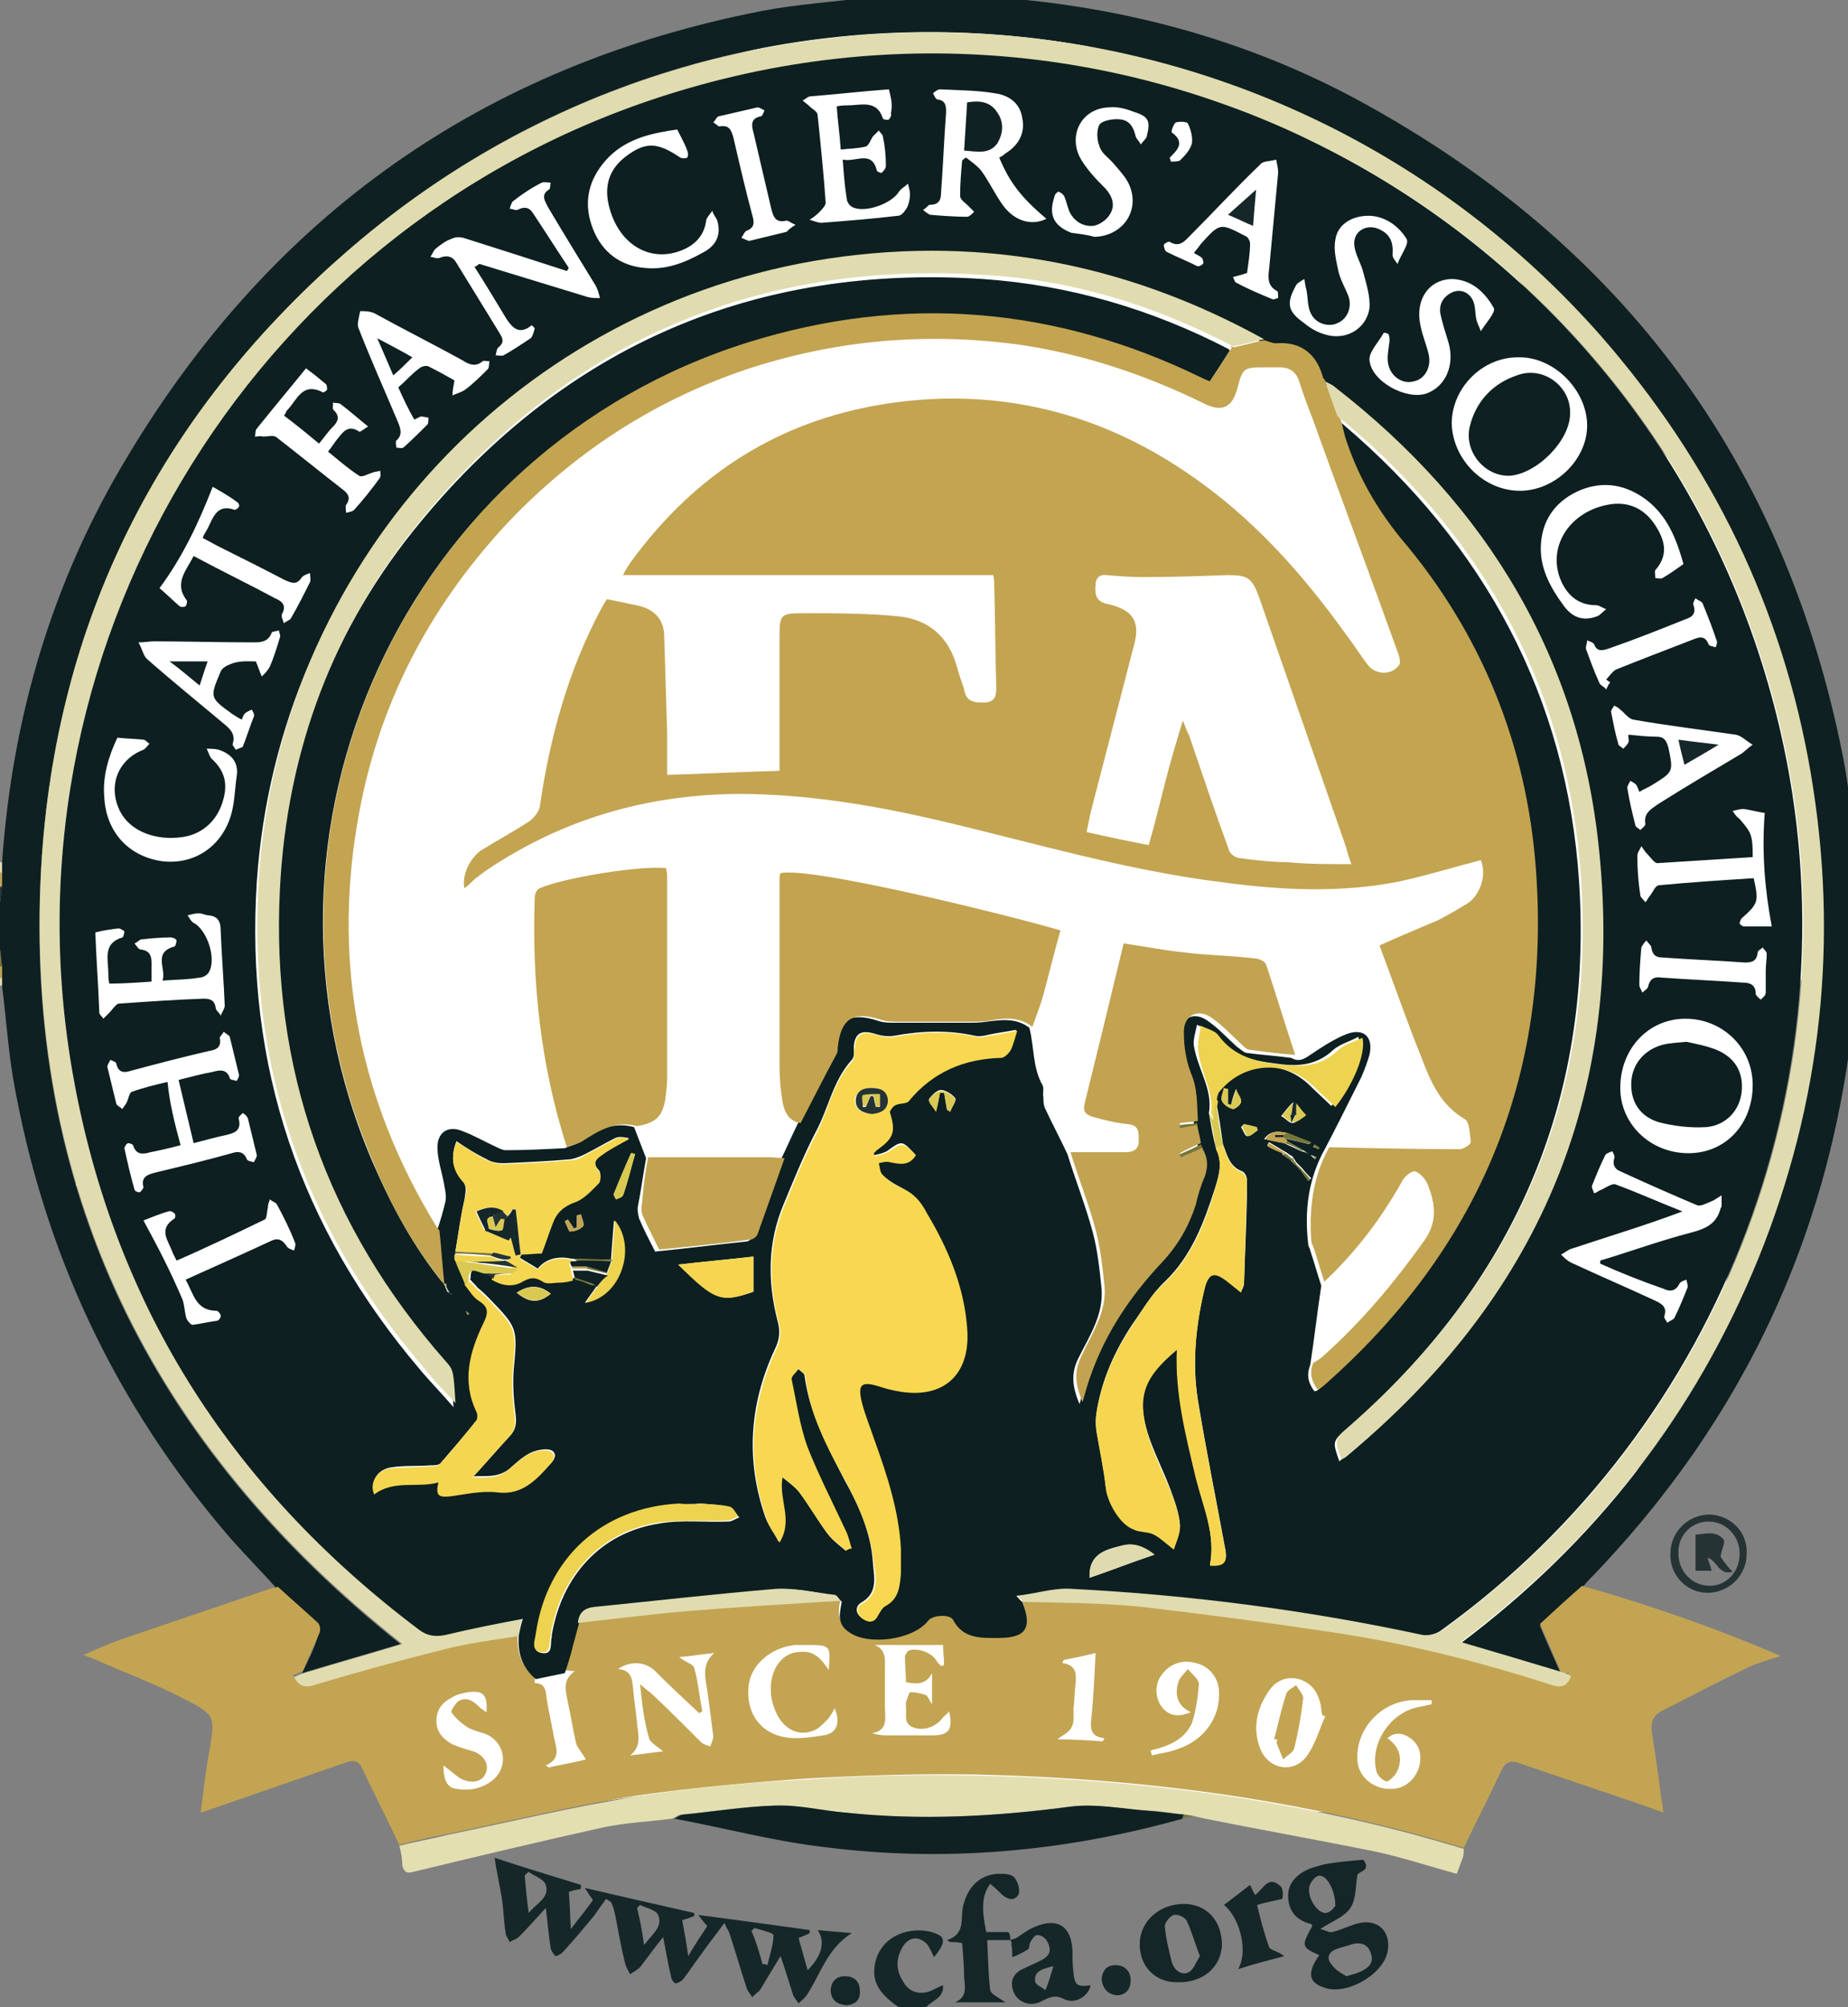 <?xml version="1.0" encoding="utf-8"?>
<!-- Generator: Adobe Illustrator 22.0.0, SVG Export Plug-In . SVG Version: 6.00 Build 0)  -->
<svg version="1.1" xmlns="http://www.w3.org/2000/svg" xmlns:xlink="http://www.w3.org/1999/xlink" x="0px" y="0px"
	 viewBox="0 0 184.2 200" style="enable-background:new 0 0 184.2 200;" xml:space="preserve">
<rect x="0" y="0" width="184.2" height="200" fill="#808080" stroke="none"/>
<style type="text/css">
	.st0{fill:#FFFFFF;}
	.st1{fill:#0E2021;}
	.st2{fill:#162729;}
	.st3{fill:#C3A452;}
	.st4{fill:#253334;}
	.st5{fill:#DFDBAF;}
	.st6{fill:#75763C;}
	.st7{fill:#C2A351;}
	.st8{fill:#E0DCAF;}
	.st9{fill:#E3DFB1;}
	.st10{fill:#0F2123;}
	.st11{fill:#152628;}
	.st12{fill:#0D1F20;}
	.st13{fill:#C3A451;}
	.st14{fill:#F8D851;}
	.st15{fill:#C3A350;}
	.st16{fill:#C3A450;}
	.st17{fill:#F6D651;}
	.st18{fill:#F4D651;}
	.st19{fill:#EFF2EF;}
	.st20{fill:#EED350;}
	.st21{fill:#D9C952;}
</style>
<g id="Livello_2">
	<polygon class="st0" points="140.3,180.8 169.9,136.4 181.8,88.4 173.1,53.8 144.5,19.8 96.8,-0.3 69.2,6.4 30.9,27.5 10.4,51.1 
		4.6,80.6 7.6,118.1 22.4,143 42.2,157.3 41.1,178.3 48.5,181 67.2,178.5 	"/>
</g>
<g id="Livello_1">
	<g>
		<g>
			<path class="st1" d="M98.8-0.3c13,0.9,25.4,4.2,36.8,10.4c26.2,14.3,42.3,36,48.1,65.3c0.6,3.1,0.9,6.2,1.3,9.3
				c0,0.6,0,1.1,0,1.7c0,0.3,0,0.6-0.1,1c0.1,0.7,0.2,1.3,0.2,2c0,1.9,0,3.8,0,5.7c-0.1,0.7-0.2,1.3-0.2,2c0,0.4,0,0.8,0,1.2
				c0,0.4,0,0.8,0,1.3c-2,22.5-10.9,41.8-26.7,58c-0.2,0.2-0.3,0.4-0.5,0.6c-1.4,1.3-2.9,2.6-4.2,3.8c0.7,1.7,1.4,3.2,2.1,4.8
				c-3.3-1-6.6-2-10.1-3c13.5-10.1,23.4-22.8,29.7-38.3c6.3-15.6,8-31.7,5.2-48.2c-2.8-16.5-9.8-31.1-20.9-43.6
				C127.1-3.4,71.2-7.2,34.3,25.3C15.9,41.5,5.5,62,4.1,86.5c-1.8,31.9,10.9,57.5,35.8,77.3c-3.3,1-6.5,1.9-9.8,2.9
				c0.6-1.2,1.2-2.4,1.6-3.7c0.1-0.3,0.1-0.9-0.1-1.1c-1.3-1.2-2.7-2.4-4-3.6c-1.5-1.7-3.1-3.3-4.6-5C11.5,140,4.3,124.7,1.3,107.4
				c-0.5-3-0.7-6.1-1.1-9.2c0-0.3,0-0.5,0-0.8c0-0.4,0-0.8,0-1.1c-0.1-0.6-0.1-1.2-0.2-1.7c0-1.6,0-3.1,0-4.7c0.1-0.5,0.1-1,0.2-1.6
				c0-0.4,0-0.9,0-1.3c0-0.3,0-0.7,0-1c1-14.5,5-28.1,12.5-40.5C27.2,21.3,48.3,6.5,75.9,1.1c3.6-0.7,7.3-0.9,10.9-1.4
				c0.7,0,1.4,0,2,0c0.5-0.1,1-0.1,1.6-0.2c1.6,0,3.3,0,4.9,0c0.5,0.1,1,0.1,1.5,0.2c0.3,0,0.6,0,0.9,0C98-0.3,98.4-0.3,98.8-0.3z"
				/>
			<path class="st2" d="M89.6,200c-2.2-1.5-2.8-2.8-2.3-4.7c0.8-2.8,4.1-3.5,6.1-2.6c1,0.4,0.6,1.2-0.3,2.3
				c-0.2-0.4-0.4-0.9-0.7-1.3c-0.9-0.9-1.9-0.7-2.5,0.4c-0.6,1.1-0.6,2.2,0.1,3.3c0.5,0.9,1.3,1.3,2.3,1.1c0.6-0.1,1.1-0.5,1.7-0.7
				c0.1,1.3-1.1,1.5-1.7,2.2C91.4,200,90.5,200,89.6,200z"/>
			<path class="st6" d="M0,94.6c0.1,0.6,0.1,1.2,0.2,1.7c-0.1,0-0.1,0-0.2,0C0,95.7,0,95.1,0,94.6z"/>
			<path class="st7" d="M0.2,87c0,0.4,0,0.9,0,1.3c-0.1,0-0.1,0-0.2,0.1c0-0.5,0-1,0-1.5C0.1,86.9,0.1,86.9,0.2,87z"/>
			<path class="st4" d="M0,88.4c0.1,0,0.1-0.1,0.2-0.1c-0.1,0.5-0.1,1-0.2,1.6C0,89.4,0,88.9,0,88.4z"/>
			<path class="st3" d="M0,96.3c0.1,0,0.1,0,0.2,0c0,0.4,0,0.8,0,1.1c-0.1,0-0.1,0.1-0.2,0.1C0,97.1,0,96.7,0,96.3z"/>
			<path class="st5" d="M0.2,87c-0.1,0-0.1-0.1-0.2-0.1c0-0.3,0-0.7,0-1c0.1,0,0.1,0,0.2,0C0.2,86.3,0.2,86.6,0.2,87z"/>
			<path class="st8" d="M0,97.5c0.1,0,0.1-0.1,0.2-0.1c0,0.3,0,0.5,0,0.8c0,0-0.1,0-0.1,0l-0.1,0C0,98,0,97.8,0,97.5z"/>
			<path class="st3" d="M155.6,166.6c-0.7-1.5-1.3-3.1-2.1-4.8c1.3-1.2,2.7-2.5,4.2-3.8c6.6,1.9,13.1,4.1,19.8,7
				c-1.3,0.4-2.3,0.7-3.2,1.1c-2.9,1.4-5.8,2.9-8.7,4.4c-1,0.5-1.1,1.4-0.9,2.4c0.4,2.5,0.7,5,1.1,7.7c-1.1-0.4-1.9-0.7-2.8-1
				c-3.8-1.3-7.7-2.6-11.5-3.9c-1-0.4-1.5-0.1-1.9,0.8c-1.2,2.6-2.5,5.1-3.7,7.6c-0.5-0.1-0.9-0.3-1.4-0.4c-6.7-2-13.6-3.5-20.5-4.6
				c-8.9-1.4-17.9-2.1-26.9-2.3c-5.6-0.1-11.2,0.1-16.7,0.4c-5.6,0.4-11.3,0.9-16.9,1.7c-6.3,1-12.5,2.5-18.8,3.8
				c-1.6,0.3-3.3,0.7-4.9,1.1c-1.2-2.5-2.5-5.1-3.7-7.6c-0.3-0.7-0.8-0.9-1.6-0.6c-4.3,1.5-8.7,3-13,4.5c-0.4,0.1-0.8,0.3-1.5,0.5
				c0.3-2.2,0.5-4.3,0.9-6.3c0.5-3.2,0.6-3.4-2.3-4.9c-3-1.6-6.1-2.7-9.2-4.1c-0.3-0.1-0.5-0.2-1.1-0.4c1.4-0.6,2.5-1.1,3.6-1.5
				c5-1.7,10-3.4,15-5.1c0.3-0.1,0.6-0.1,0.8-0.2c1.3,1.2,2.7,2.4,4,3.6c0.2,0.2,0.3,0.8,0.1,1.1c-0.5,1.2-1.1,2.4-1.6,3.7
				c-0.3,0.1-0.6,0.3-1,0.4c0.5,0.9,1.1,1.1,2,0.8c4.4-1.2,8.7-2.5,13.1-3.6c2.4-0.6,4.9-0.9,7.3-1.3c-0.1,1.7,0.3,3.2,1.7,4.3
				c0,0.2,0,0.4,0,0.6c1.1,0,1.1,0.8,1.2,1.6c0.2,1.3,0.5,2.5,0.7,3.7c0.2,1.1,0.8,2.2-0.8,2.9c0.1,0.1,0.2,0.1,0.3,0.2
				c1.3-0.3,2.6-0.5,3.7-0.8c-0.4-0.7-0.9-1.2-1-1.7c-0.3-1.3-0.5-2.7-0.8-4c-0.2-1.1-0.6-2.2,0.7-3.1c-0.5,0-0.9-0.1-1.2-0.1
				c0.3-0.9,0.5-1.8,0.8-2.7c0.2-0.7,0.4-1.5,0.6-2.2c3.8-0.4,7.5-1,11.3-1.3c5-0.4,10-0.7,15-1c-0.2,1.1-0.5,2.1,0.7,3
				c2,1.4,6.4,0.8,7.9-1.1c0.4-0.5,2.2-0.6,2.5-0.1c1,1.9,2.8,1.8,4.5,1.8c2.8,0,3.4-1,2.4-3.6c3.9,0.2,7.9,0.1,11.8,0.5
				c6.1,0.6,12.1,1.5,18.1,2.4c7.8,1.1,15.4,3,22.8,5.4c1,0.3,1.5,0.1,1.9-0.9C156.2,166.8,155.9,166.7,155.6,166.6z M63.8,167.8
				c0.6,0.5,0.8,0.7,1.1,0.9c1.7,1.6,3.4,3.3,5,4.9c0.2,0.2,0.6,0.3,0.9,0.4c0.1-0.3,0.3-0.7,0.3-1c-0.2-1.6-0.4-3.1-0.6-4.6
				c-0.2-1.2-0.6-2.6,0.7-3.7c-1.1,0.1-2.2,0.3-3.5,0.4c0.6,0.5,1.4,0.7,1.5,1.1c0.4,1.4,0.5,2.8,0.8,4.3c-0.1,0.1-0.2,0.1-0.3,0.2
				c-1.5-1.4-3-2.8-4.4-4.2c-0.9-0.9-2.4-1.1-3.7-0.2c1.3,0.1,1.4,0.9,1.5,1.9c0.1,1.2,0.3,2.4,0.4,3.5c0.1,1.1,0.5,2.3-0.7,3.2
				c1.1-0.1,2.2-0.3,3.3-0.4c-0.6-0.5-1.3-0.9-1.4-1.3C64.2,171.5,64,169.8,63.8,167.8z M94,163.9c-2.4,0-4.6,0-6.8,0
				c1.2,0.5,1,1.6,1,2.5c0,1.2,0,2.5,0,3.7c0,1,0.4,2.3-1.3,2.6c0.5,0.1,0.9,0.2,1.3,0.2c1.6,0,3.2,0,4.8,0c1.6,0,2-0.6,1.6-2.4
				c-0.2,0.3-0.4,0.4-0.6,0.6c-0.7,1-2,1.4-3,1c-1-0.4-0.6-1.3-0.7-2c0-0.2,0-0.3,0-0.5c0.1-0.3,0.3-0.9,0.4-1
				c0.5,0,1.1,0.1,1.6,0.3c0.2,0.1,0.3,0.5,0.6,0.9c0-1.2,0-2.1,0-3.1c-0.6,1.2-1.6,1.1-2.6,0.9c0-0.9-0.1-1.7-0.1-2.5
				c0-0.2,0.2-0.5,0.3-0.6c0.8-0.4,2.3,0.1,2.8,0.9c0.1,0.2,0.3,0.4,0.5,0.6c0.1,0,0.2-0.1,0.3-0.1C94.1,165.2,94,164.6,94,163.9z
				 M132.1,171c-0.1,0-0.2-0.1-0.3-0.1c-0.1-0.4-0.1-0.8-0.2-1.2c-0.3-1.2-0.9-2-2.1-2.4c-1.2-0.3-2.2,0.1-2.9,1
				c-1.3,1.8-1.8,3.8-1,5.9c0.8,2.1,3.4,2.6,4.7,0.7C131.1,173.8,131.5,172.3,132.1,171z M142.7,169.8c0-0.1,0-0.3,0-0.4
				c-0.7,0-1.3,0-2,0c-3.2,0.2-5.6,3-5.4,6c0.1,1.8,1.9,3.1,3.8,2.8c1.6-0.2,2.8-2,2.4-3.7c-0.2-1.1-2-2.5-3.2-1.3
				c1.2,0.8,1.6,2.1,0.9,3.4c-0.2,0.4-0.8,0.9-1,0.9c-0.4-0.1-0.9-0.6-1-1c-0.7-2.7,1.3-5.8,4.1-6.4
				C141.8,170,142.3,169.9,142.7,169.8z M82.6,166.4c0.2-2.4,0.2-2.5-2-2.5c-0.5,0-0.9,0-1.4,0c-2.5,0.3-4.5,2.1-4.6,4.3
				c-0.2,2.5,1.2,4.5,3.7,4.9c1.2,0.2,2.5,0,3.8-0.2c1.3-0.2,1.7-1.2,1.1-2.7c-0.2,0.4-0.4,0.7-0.6,1c-0.5,0.5-1,1.1-1.7,1.3
				c-1.9,0.6-3.5-0.8-4-3.3c-0.4-2.4,0.8-4.5,2.7-4.6c0,0,0.1,0,0.1,0C81.1,164.4,81.9,165.3,82.6,166.4z M44.2,175.9
				c0,1.1,0.2,2.1,1.1,2.3c1.5,0.3,3,0,4.1-1.1c1.2-1.3,0.9-3.3-0.7-4.2c-0.6-0.3-1.4-0.4-2.1-0.8c-0.6-0.4-1.2-0.9-1.6-1.5
				c-0.1-0.1,0.4-0.9,0.7-1.1c0.8-0.5,1.5,0,2.1,0.6c0.2,0.2,0.4,0.3,0.7,0.5c0.1-1.7-0.3-2.2-1.8-2c-0.6,0.1-1.1,0.2-1.6,0.5
				c-1,0.5-1.6,1.2-1.6,2.4c0,1.1,0.7,1.8,1.6,2.3c0.7,0.3,1.4,0.5,2.1,0.7c1.1,0.4,1.6,1.4,1.2,2.2c-0.3,0.8-1.4,1.1-2.5,0.5
				C45.4,176.9,44.9,176.4,44.2,175.9z M114.7,174.4c0,0.2,0.1,0.3,0.1,0.5c0.8-0.2,1.7-0.3,2.5-0.6c2.8-0.9,4.4-3.3,4.2-5.9
				c-0.1-1.3-1-2.4-2.3-2.7c-1.4-0.4-2.7,0.1-3.5,1.3c-0.7,1-0.5,2.5,0.3,3.3c0.8,0.8,1.7,0.7,2.7,0.3c-1.3-0.6-1.6-1.7-1.3-2.8
				c0.1-0.6,0.6-1,1-1.5c0.4,0.5,1.1,1,1.1,1.5c-0.1,1.3-0.3,2.7-0.7,3.9C118,173.4,116.4,174,114.7,174.4z M109.9,173.5
				c0.1-0.1,0.1-0.2,0.2-0.3c-1.6-0.2-1.4-1.2-1.3-2.2c0.2-2,0.3-4.1,0.4-6.3c-1.2,0.3-2.2,0.5-3.2,0.7c0,0.1-0.1,0.2-0.1,0.3
				c1.4,0.2,1.4,1.1,1.3,2.1c-0.1,0.8-0.1,1.6-0.2,2.5c0,0.6,0.1,1.3-0.2,1.8c-0.2,0.5-0.8,0.7-1.4,1.2
				C107,173.3,108.5,173.4,109.9,173.5z"/>
			<path class="st9" d="M39.8,183.9c1.6-0.4,3.3-0.7,4.9-1.1c6.3-1.3,12.5-2.8,18.8-3.8c5.6-0.9,11.2-1.4,16.9-1.7
				c5.6-0.4,11.2-0.5,16.7-0.4c9,0.2,18,0.9,26.9,2.3c6.9,1.1,13.8,2.6,20.5,4.6c0.5,0.1,0.9,0.3,1.4,0.4c0,0.3,0,0.6-0.1,0.9
				c-0.2,0.5-0.4,1.1-0.6,1.6c-2.9-0.8-5.6-1.7-8.5-2.3c-5.5-1.1-11.1-2.1-16.6-3.2c-0.4-0.1-0.9-0.2-1.3-0.3
				c-0.3,0-0.6-0.1-0.9-0.1c-1.3-0.2-2.5-0.4-3.8-0.4c-2.5-0.2-5-0.7-7.5-0.4c-7.5,1-15,1.4-22.5,0.6c-2.3-0.2-4.7-0.7-7-0.7
				c-3.1,0.1-6.1,0.6-9.2,0.9c-0.3,0-0.6,0.3-0.9,0.4c-2.3,0.3-4.7,0.4-7,0.9c-6.3,1.4-12.6,2.9-18.8,4.4c-0.7,0.2-0.9,0-1.1-0.6
				C40.1,185.3,40,184.6,39.8,183.9z"/>
			<path class="st10" d="M67.2,181.2c0.3-0.1,0.6-0.4,0.9-0.4c3.1-0.3,6.1-0.8,9.2-0.9c2.3-0.1,4.6,0.5,7,0.7
				c7.5,0.8,15,0.4,22.5-0.6c2.4-0.3,5,0.2,7.5,0.4c1.3,0.1,2.5,0.3,3.8,0.4c-0.1,0.1-0.1,0.3-0.2,0.4c-11.8,3.3-23.8,4.4-36,2.8
				C76.9,183.4,72.1,182.1,67.2,181.2z"/>
			<path class="st2" d="M77.8,194.9c-0.8,1.3-1.4,2.3-2,3.3c-0.2,0.3-0.6,0.5-0.8,0.8c-0.2-0.3-0.5-0.6-0.6-1
				c-0.6-1.8-1.1-3.6-1.7-5.4c-0.1-0.3-0.3-0.5-0.5-1c-0.8,1.1-1.6,2.1-2.3,3.1c-0.6,0.8-1.2,1.7-1.8,2.5c-0.2,0.2-0.5,0.4-0.8,0.4
				c-0.1,0-0.4-0.4-0.4-0.6c-0.3-1.2-0.5-2.5-0.8-4c-0.9,1.1-1.6,2.1-2.3,3c-0.3,0.3-0.7,0.5-1,0.7c-0.2-0.4-0.4-0.7-0.5-1.1
				c-0.4-1.6-0.7-3.3-1-4.9c-0.1-0.4-0.2-0.8-0.4-1.2c-0.2-0.1-0.3-0.2-0.5-0.3c-0.4,0.6-0.8,1.1-1.2,1.7c-1,1.2-2,2.4-3.1,3.6
				c-0.2,0.2-0.6,0.4-0.7,0.4c-0.2-0.1-0.4-0.5-0.5-0.7c-0.2-1.3-0.3-2.5-0.5-4.1c-1,1.1-1.8,2-2.7,2.9c-0.2,0.2-0.6,0.3-0.9,0.5
				c-0.1-0.3-0.4-0.6-0.4-0.9c-0.2-1.2-0.2-2.4-0.4-3.6c-0.2-1.2-0.5-2.5-0.7-3.9c2.7,0.9,5.7,1.8,8.6,2.7c0,0.1,0,0.2,0,0.4
				c-0.4,0.1-0.7,0.1-1.2,0.3c0.1,1.1,0.1,2.2,0.2,3.7c0.9-1.2,1.6-2,2.2-2.9c-0.3-0.4-0.5-0.7-0.8-1.2c3.8,0.9,7.4,1.7,10.9,2.5
				c0,0.1,0,0.2,0,0.3c-0.3,0.1-0.7,0.3-1.2,0.4c0.2,1.1,0.4,2.2,0.6,3.6c0.7-1.2,1.3-2.1,1.9-3c-0.3-0.3-0.5-0.6-0.9-1.1
				c3.9,0.5,7.5,1,11.1,1.5c0,0.1,0,0.2,0,0.3c-0.3,0.2-0.7,0.3-1.1,0.5c0.3,1.1,0.6,2.1,0.9,3.2c1.4-1.4,1.8-2.8,1-4
				c1,0.1,2.1,0.2,3.4,0.3c-2.5,1.6-3.1,4.1-4.5,6.2c-0.2,0.3-0.5,0.5-0.8,0.8c-0.2-0.3-0.5-0.6-0.6-1
				C78.6,197.4,78.3,196.3,77.8,194.9z M76,195.7c0.2,0,0.4,0,0.5,0.1c0.2-1,0.6-2,0.6-3c0-0.2-1.2-0.5-1.9-0.7
				c-0.1,0.1-0.2,0.2-0.3,0.3C75.4,193.5,75.7,194.6,76,195.7z M52.7,186.5c-0.1,0.1-0.3,0.2-0.4,0.4c0.1,1.1,0.2,2.3,0.4,3.7
				c0.8-1,2.1-1.5,1.7-2.8C54.2,187.2,53.2,186.9,52.7,186.5z M64.2,193.8c0.8-1.1,1.9-1.8,1.4-3c-0.2-0.5-1.2-0.7-1.8-1
				c-0.1,0.1-0.2,0.2-0.3,0.3C63.8,191.3,64,192.4,64.2,193.8z"/>
			<path class="st11" d="M131.5,194.8c-1.8-0.8-1.8-0.9-0.7-2.9c0-0.1-0.1-0.2-0.1-0.2c-1.3-0.3-2.2-1.1-2.3-2.6
				c-0.1-1.3,0.7-2.3,2.1-2.9c0.6-0.2,1.2-0.4,1.8-0.5c1.2-0.2,2.3-0.3,3.6-0.4c0.8,1.1-0.4,1.1-0.6,1.5c-0.2,1.1-0.1,2.4-0.7,3.3
				c-0.6,0.9-1.8,1.3-3,2.1c0.5,0.1,0.9,0.4,1.2,0.3c0.9-0.2,1.8-0.7,2.7-0.9c1.9-0.4,3.2,0.9,2.8,2.9c-0.5,2.3-4.2,4.4-6.4,3.5
				C130.4,197.5,130.3,196.5,131.5,194.8z M134.2,196.9c0.7-0.2,1.1-0.3,1.5-0.5c0.8-0.4,1.3-0.9,0.9-1.9c-0.3-0.8-1-1-1.8-0.8
				c-0.5,0.2-1.1,0.3-1.6,0.5c-0.8,0.3-1,0.9-0.5,1.5C133.1,196.3,133.7,196.6,134.2,196.9z M133.1,189.9c0-1.6-0.9-3.2-1.7-3
				c-0.4,0.1-0.8,0.7-0.9,1.1c-0.2,1.2,0.9,2.7,1.7,2.6C132.7,190.5,133,190,133.1,189.9z"/>
			<path class="st11" d="M100.7,193.3c-0.7,0-1.4,0-2.3,0c0.1,1.8,0.1,3.4,0.3,5c0.1,0.4,0.8,0.7,1.5,1.2c-1.8,0-3.4,0-5,0
				c1.2-0.5,1-1.5,0.9-2.4c0-1.1-0.1-2.3-0.2-3.5c-0.4-0.1-0.8-0.1-1.2-0.1c-0.1-0.1-0.2-0.1-0.3-0.2c1.9-0.6,1.3-2.2,1.6-3.4
				c0.5-2.1,1.9-3.3,3.9-3.2c0.5,0,1.1,0.1,1.3,0.5c0.3,0.4,0.5,1.2,0.3,1.6c-0.4,0.6-1,0.5-1.6,0c-0.4-0.4-0.8-0.8-1.2-1.1
				c-0.8,1.1-0.9,2.3-0.4,4.8c0.7,0,1.4,0,2.2,0C100.7,192.7,100.7,193,100.7,193.3L100.7,193.3z"/>
			<path class="st11" d="M117.3,197.5c-2.2,0-3.7-1.6-3.7-3.8c0-2.2,1.9-4,4.4-4c2.3,0,3.8,1.7,3.8,4.1
				C121.7,196,119.9,197.6,117.3,197.5z M119.6,194.9c-0.5-1.3-0.8-2.4-1.3-3.5c-0.2-0.4-0.9-0.7-1.3-0.6c-0.4,0.1-0.9,0.8-0.9,1.1
				c0.1,1.2,0.4,2.4,0.7,3.6c0.2,0.7,0.9,1.4,1.7,1C119,196.2,119.2,195.5,119.6,194.9z"/>
			<path class="st2" d="M100.7,193.3c0.2-0.1,0.4-0.1,0.6-0.2c0.6-0.4,1.1-0.8,1.8-1.1c2.3-1,3.7-0.1,3.8,2.4c0,0.7,0,1.4,0.1,2.1
				c0.1,1.3,0.4,1.5,1.7,1.3c-0.2,1.1-1.5,1.9-2.6,1.4c-0.9-0.5-1.5-0.2-2.3,0.2c-1.1,0.6-2.4,0.1-2.8-1c-0.3-0.9-0.1-1.6,0.7-2.1
				c0.6-0.3,1.3-0.6,1.9-0.9c1.1-0.5,1.3-1.1,0.7-2.1c-0.2-0.3-0.6-0.5-0.9-0.5c-0.3,0-0.5,0.4-0.7,0.7c-0.1,0.2-0.1,0.6-0.2,0.7
				c-0.5,0.3-1,0.6-1.6,0.8c0-0.4,0-0.9-0.1-1.3C100.9,193.6,100.8,193.5,100.7,193.3C100.7,193.3,100.7,193.3,100.7,193.3z
				 M105,195.9c-1.3,0.3-2,0.6-1.8,1.6c0.1,0.3,0.7,0.5,1,0.8C104.5,197.6,104.7,196.9,105,195.9z"/>
			<path class="st2" d="M125.3,189.8c0.3,1.3,0.7,2.8,1.2,4.2c0.1,0.3,0.9,0.4,1.5,0.9c-1.5,0.4-3.1,0.8-4.6,1.3
				c1-1.6,0.3-5-1.4-6.4c0.8-0.6,1.7-1.3,2.6-2c0.2,0.4,0.3,0.7,0.5,1c0.8-0.5,1.3-2.1,2.6-0.8c0.2,0.2,0.2,1.1,0.1,1.2
				C127,189.4,126.3,189.5,125.3,189.8z"/>
			<path class="st4" d="M174.1,154.8c0,2.2-1.8,3.9-3.9,3.9c-2.1,0-3.8-1.8-3.7-3.9c0-2.2,1.8-3.9,3.9-3.9
				C172.6,151,174.2,152.7,174.1,154.8z M173.4,154.8c0-1.8-1.4-3.2-3.1-3.2c-1.7,0-3.1,1.4-3,3.2c0,1.8,1.4,3.2,3.1,3.2
				C172.1,158,173.4,156.6,173.4,154.8z"/>
			<path class="st2" d="M109.8,197.2c0.1-0.9,0.5-1.4,1.4-1.4c0.9,0,1.5,0.6,1.5,1.5c0,0.9-0.5,1.5-1.4,1.5
				C110.4,198.7,109.9,198.1,109.8,197.2z"/>
			<path class="st11" d="M84.4,199.8c-1-0.1-1.5-0.5-1.6-1.4c0-0.9,0.5-1.5,1.4-1.5c0.9,0,1.5,0.5,1.5,1.4
				C85.8,199.2,85.3,199.7,84.4,199.8z"/>
			<path class="st6" d="M117.8,181.2c0.1-0.1,0.1-0.3,0.2-0.4c0.3,0,0.6,0.1,0.9,0.1C118.5,181,118.2,181.1,117.8,181.2z"/>
			<path class="st8" d="M51.7,163c-2.5,0.4-4.9,0.7-7.3,1.3c-4.4,1.1-8.8,2.3-13.1,3.6c-0.9,0.3-1.5,0.1-2-0.8
				c0.3-0.1,0.6-0.3,1-0.4c3.3-1,6.5-1.9,9.8-2.9C15.1,144,2.4,118.4,4.1,86.5c1.4-24.5,11.7-45,30.2-61.2
				c36.9-32.4,92.8-28.7,125.3,8.2c11,12.6,18.1,27.1,20.9,43.6c2.8,16.5,1.1,32.6-5.2,48.2c-6.3,15.5-16.2,28.2-29.7,38.3
				c3.4,1,6.8,2,10.1,3c0.3,0.1,0.6,0.2,0.9,0.4c-0.4,1-0.9,1.2-1.9,0.9c-7.4-2.4-15-4.3-22.8-5.4c-6-0.9-12.1-1.7-18.1-2.4
				c-3.9-0.4-7.9-0.4-11.8-0.5c-0.1-0.2-0.3-0.3-0.6-0.6c1.9-0.3,3.7-0.8,5.4-0.7c11.8,0.6,23.5,2.1,35.1,4.6
				c0.6,0.1,1.4-0.1,1.9-0.5c28.2-20.3,41.6-56,33.7-89.8c-11.4-49-61.7-78-109.8-63.5C26.1,21.6,0,63.3,7.1,106.1
				c3.9,23.4,15.7,42,34.6,56.2c0.8,0.6,1.6,0.8,2.6,0.5c2.5-0.6,5-1,7.7-1.6C51.9,162,51.8,162.5,51.7,163z"/>
			<path class="st12" d="M51.7,163c0.1-0.5,0.2-1,0.4-1.7c-2.7,0.5-5.2,1-7.7,1.6c-1,0.2-1.8,0.1-2.6-0.5
				C22.8,148.1,11,129.5,7.1,106.1C0,63.3,26.1,21.6,67.6,9.1C115.7-5.5,166,23.6,177.4,72.6c7.9,33.8-5.5,69.5-33.7,89.8
				c-0.5,0.4-1.3,0.6-1.9,0.5c-11.6-2.5-23.3-4-35.1-4.6c-1.7-0.1-3.5,0.5-5.4,0.7c0.3,0.3,0.4,0.5,0.6,0.6c1,2.6,0.4,3.6-2.4,3.6
				c-1.7,0-3.5,0.1-4.5-1.8c-0.3-0.6-2.1-0.5-2.5,0.1c-1.5,1.9-6,2.5-7.9,1.1c-1.2-0.8-0.9-1.9-0.7-3c-0.2-0.2-0.4-0.5-0.6-0.6
				c-1.9-0.3-3.9-0.8-5.8-0.6c-6.1,0.5-12.1,1.2-18.1,1.8c-1.1,0.1-1.6,0.6-1.7,1.6c-0.2,0.7-0.4,1.5-0.6,2.2
				c-0.2,0.9-0.5,1.8-0.8,2.7c-1,0.2-1.9,0.4-2.9,0.6C52,166.1,51.6,164.7,51.7,163z M46.2,130.4c0.1,0.1,0.2,0.2,0.2,0.2
				c0.1,0.1,0.1,0.3,0.2,0.4c0.1,0,0.1-0.1,0.2-0.1c-0.1-0.1-0.3-0.2-0.4-0.3C46.3,130.5,46.3,130.5,46.2,130.4
				C46.2,130.3,46.2,130.3,46.2,130.4c-0.1-0.1-0.1-0.1-0.1-0.1C46.1,130.3,46.1,130.3,46.2,130.4z M44.9,128.9c0,0,0.1,0.1,0.1,0.1
				C45,129,45,128.9,44.9,128.9c0-0.1-0.1-0.2-0.2-0.3c-0.1-0.2-0.2-0.5-0.3-0.7c-0.1,0-0.2,0-0.3,0c-0.2-1.8-0.3-3.6-0.5-5.4
				c0.3-0.9,0.6-1.9,0.8-2.8c0.1-0.5,0-1-0.1-1.5c-0.2-1.3-0.7-2.6-0.7-3.9c0-1.5,1.1-2.2,2.5-1.6c1.1,0.4,2.1,1,3.2,1.5
				c0.4,0.2,0.8,0.4,1.1,0.4c2,0,3.9-0.1,5.9-0.2c0.4-0.2,0.9-0.3,1.3-0.5c1.7-1.2,3.4-2.2,5.6-1.6c0.4,1,0.8,2.1,1.2,3.1
				c-0.3,1.6-0.5,3.2-0.8,4.7c-0.1,0.4,0,0.9,0.1,1.3c0.5,1.2,1.1,2.3,1.6,3.3c3.1-0.3,6.1-0.7,9.1-1c0.2,0,0.6-0.3,0.7-0.5
				c0.9-2.5,1.8-5.1,2.7-7.6c0.6-1.2,1.1-2.4,1.7-3.6c1.2-2.3,2.4-4.6,3.6-6.9c0.1-0.2,0.1-0.4,0.1-0.6c0.2-2.9,1.5-3.7,4.3-2.8
				c0.5,0.2,1.2,0.2,1.8,0.2c2.4,0,4.7,0,7.1,0c0.6,0,1.3,0,1.9-0.1c1.5-0.2,3-0.4,4.3,0.6c0.5,1.9,0.3,3.9,1.3,5.7
				c0.2,0.3,0,0.8,0.1,1.2c0,0.4,0,0.8,0.2,1.2c0.7,1.5,1.5,3,2.2,4.5c0.8,2.6,1.8,5.1,2.5,7.7c0.5,1.8,0.7,3.8,0.9,5.7
				c0.2,2.6-1.2,4.7-2.3,6.9c-0.8,1.6-0.6,2.9,0.1,4.6c0.3-1,0.5-1.8,0.8-2.6c1.5-4.3,4-8,7.1-11.3c1.6-1.7,2.7-3.6,3.4-5.8
				c0.3-0.9,0.6-1.9,0.9-2.8c0.4-0.9,0.4-1.7-0.1-2.5c0-0.1-0.1-0.2-0.1-0.3c0-0.1,0-0.1-0.1-0.1c0-0.1-0.1-0.2-0.1-0.3
				c-0.1-0.7-0.3-1.3-0.4-2c0-0.1,0-0.1,0-0.2c0-1.6,0-3.2-0.7-4.8c-0.5-1.2-0.7-2.7-0.7-4.1c0.1-1.8,1.5-2.4,2.9-1.3
				c1,0.7,1.9,1.7,2.8,2.5c0.3,0.2,0.6,0.5,0.9,0.6c1.5,0.2,3,0.3,4.5,0.5c0.7,0.4,1.2,0.2,1.9-0.3c1.2-0.8,2.4-1.6,3.7-2.1
				c1.7-0.6,2.6,0.4,2.2,2.1c-0.2,0.7-0.5,1.5-0.8,2.2c-1.2,2.4-2.4,4.8-3.6,7.1c-1.7,3-2.1,6.2-1.7,9.6c0,0.2,0.2,0.4,0.2,0.6
				c0.4,1.2,0.7,2.3,1.1,3.5c-0.4,2.6-0.7,5.3-1.1,7.9c-0.4,1-0.2,1.8,0.4,2.6c0.1,0,0.1,0,0.2,0c0.1-0.1,0.3-0.2,0.4-0.3
				c15.5-13.7,22.7-30.8,21.2-51.4c-0.9-12.5-5.5-23.6-13.5-33.1c-2.6-3-4.3-6.3-5.5-10c-0.2-0.6-0.3-1.2-0.5-1.9
				c0.2,0.1,0.4,0.2,0.6,0.4c14.1,12,22.3,27.2,23.5,45.6c1.4,21.9-6.6,40-23.1,54.4c-1.5,1.3-1.5,1.3-0.8,3.3
				c0.2-0.2,0.4-0.3,0.6-0.4c18.9-15.7,27.6-35.8,25.1-60.2c-1.9-19.2-11.2-34.5-26.3-46.2c-0.3-0.2-0.7-0.4-1-0.6c0,0,0,0,0,0
				c-0.1-0.1-0.2-0.2-0.2-0.3c-0.7-2.4-2.1-3.7-4.7-3.5c-0.4,0-0.8-0.2-1.2-0.3c-14.1-7.9-29-10.5-44.9-7.7
				c-30.4,5.4-53.2,30.7-55.3,61.4c-1.2,18.4,4.3,34.6,16.3,48.7c1,1.2,2.1,2.3,3.3,3.7c-0.2-3.3-0.2-3.3-1-4.2
				c-11.8-13.5-17.4-29.1-16.5-47c0.7-13.9,5.4-26.4,14.3-37.1c14.5-17.5,33.3-25.6,56-24.1c8.6,0.6,16.8,3,24.5,7
				c0,0.1,0,0.1,0.1,0.1c-0.7,1.1-1.4,2.2-2.2,3.4c-0.2-0.1-0.5-0.2-0.9-0.4c-14.6-7-29.7-8.3-45.1-3.5
				C40.4,44.8,23,82.7,37.1,115.7c1.9,4.4,4.1,8.5,7.1,12.2c0.1,0.1,0.2,0.3,0.2,0.4c0.1,0.1,0.1,0.3,0.2,0.4
				C44.7,128.8,44.8,128.8,44.9,128.9z M128.9,115.8c0.1,0.1,0.2,0.2,0.3,0.2c0.2,0.2,0.3,0.3,0.5,0.5c0.3,0.4,0.5,0.7,0.8,1.1
				c0.1-0.1,0.1-0.1,0.2-0.2c-0.3-0.3-0.6-0.6-0.9-1c-0.2-0.2-0.3-0.3-0.5-0.5c-0.1-0.1-0.2-0.2-0.2-0.3c-0.1-0.1-0.2-0.2-0.2-0.3
				c-0.1-0.1-0.2-0.2-0.3-0.2c-0.1-0.1-0.3-0.2-0.4-0.3c-0.1,0-0.1-0.1-0.2-0.1c-0.5-0.3-1-0.6-1.5-0.9c-0.1,0.1-0.1,0.2-0.2,0.3
				c0.5,0.2,1,0.4,1.5,0.7c0,0.1,0,0.2,0.1,0.2c0.1,0.1,0.3,0.2,0.4,0.3c0.1,0.1,0.2,0.2,0.3,0.2
				C128.7,115.7,128.8,115.8,128.9,115.8z M130.6,115.1c0.2,0.1,0.3,0.3,0.5,0.4c0-0.1,0.1-0.1,0.1-0.2
				C131,115.2,130.8,115.1,130.6,115.1c-0.2-0.2-0.5-0.3-0.7-0.5c-0.5-0.3-1.1-0.6-1.6-0.9c-0.1-0.1-0.3-0.2-0.4-0.3
				c0.9,0.2,1.8,0.4,2.6,0.6c0-0.1,0.1-0.1,0.1-0.2c-0.8-0.3-1.5-0.6-2.3-0.9c-0.8-0.2-1.7-0.3-2.3,0.6c0.7,0.1,1.4,0.3,2,0.4
				c0.6,0.3,1.1,0.5,1.7,0.8C130.1,114.8,130.4,114.9,130.6,115.1z M58.9,128c0.2,0,0.4,0.1,0.6,0.1c-0.4,0.6-0.8,1.1-1.2,1.7
				c3.5-0.6,5.1-5.5,2.9-8.2c-0.1,1.2-0.2,2.5-0.3,3.9c-1.3,0-2.7,0-4-0.1c-1.4-0.3-2.6,0.1-3.3,1c-0.6-0.4-1.2-0.7-1.8-1.1
				c0.1-0.1,0.2-0.3,0.2-0.4c0.6,0,1.3-0.1,2-0.1c0.4-1,0.7-2,1.1-3c0.4-1.1,1.1-1.6,2.2-2.1c0.9-0.4,1.7-1.2,2.4-1.9
				c0.2-0.2,0.2-1,0-1.2c-0.7-0.7-0.3-1.2,0.3-1.6c0.9-0.6,1.8-1.1,2.7-1.6c-0.5-0.1-1-0.2-1.4,0c-1,0.5-2,1.1-3,1.6
				c-0.4,0.2-0.9,0.4-1.4,0.5c-2.2,0.2-4.5,0.3-6.7,0.4c-0.6,0-1.2-0.1-1.7-0.4c-1-0.5-2-1.1-3-1.8c-0.6,1.5-0.4,2.8,0.5,3.8
				c0.6,0.7,0.4,1.2,0.3,2c-0.4,1.7-0.6,3.4-0.9,5.1c0,0.1,0,0.1,0,0.2c0,0.1,0,0.2-0.1,0.2c0,0.1,0,0.2,0,0.3c0,0.1,0,0.1,0.1,0.2
				c0.3,0.8,0.7,1.6,1,2.4c0.4,0.5,0.8,1.2,1.4,1.6c1,0.6,0.9,1.3,0.5,2.2c-1.4,2.9-2.2,5.8-0.7,8.9c0.1,0.2,0.1,0.6,0,0.8
				c-1.2,1.5-2.5,3-3.7,4.4c-0.2,0.2-0.7,0.2-1,0.2c-1.3,0.1-2.6,0-3.9,0.2c-1.4,0.2-2.1,1.4-1.6,2.6c1.9-1.5,4.3-0.6,6.4-1.2
				c-0.3,1.3,0,1.5,1.1,1.4c1.6-0.2,3.2-0.6,4.8-0.4c2.5,0.2,3.9-1.3,5.3-2.9c0.6-0.7,0.3-1.3-0.6-1.3c-0.6,0-1.3,0.2-1.8,0.5
				c-0.7,0.4-1.3,1-1.9,1.5c-1.2,0.9-2.5,0.6-3.5,0.7c1.2-1.3,2.4-2.7,3.6-4c0.6-0.6,0.7-1.3,0.6-2.1c-0.2-1.5-0.3-3-0.2-4.5
				c0.4-4.2,0.4-4.2-2.5-7.2c-0.3-0.3-0.7-0.7-1.1-1c-0.2-0.3-0.5-0.5-0.7-0.8l-0.1,0l0.1-0.1c0-1.7,1-0.7,1.7-0.7
				c0.2,0.2,0.5,0.3,0.7,0.5c1,0.6,2.1,0.8,3.1,0.2c0.7-0.4,1.2-0.5,2,0c0.4,0.3,1.2,0.2,1.7,0.1c0.4,0,0.9-0.1,1.3-0.2
				C57.8,127.6,58.4,127.8,58.9,128z M128.8,109.9c-0.4,0.4-0.7,0.8-1.1,1.3c0.4,0.2,0.8,0.7,1.1,0.7c0.4,0,0.8-0.5,1.3-0.7
				c-0.3-0.4-0.6-0.8-1-1.2C129.1,109.9,129,109.9,128.8,109.9z M120.5,110.9c0.2,1.2,0.4,2.4,0.7,3.5c0.7,1.4,0.3,2.7-0.1,4
				c-1.1,3.4-2.3,6.7-5,9.3c-1.3,1.2-2.2,2.8-3.2,4.2c-1.8,2.7-3.1,5.6-3.6,8.8c-0.1,0.6-0.1,1.3,0,1.9c0.3,1.8,0.7,3.6,0.9,5.4
				c0.2,1.6,1.5,3.8,2.8,4.3c0.7,0.2,1.4,0.2,2,0.5c0.6,0.3,1.1,0.8,2,1.5c0.2-1,0.7-1.8,0.6-2.5c-0.1-1.1-0.5-2.2-0.9-3.3
				c-0.7-1.9-1.7-3.8-2.3-5.7c-1.2-3.9-0.3-5.7,2.9-8.4c-0.1,4.4,0.9,8.6,1.9,12.8c0.7,2.9,2,5.6,1.4,8.7c1.4,0.2,1.8-0.3,1.5-1.7
				c-0.9-4.9-1.9-9.8-2.7-14.7c-0.6-3.8-0.2-7.6,0.7-11.3c0.3-1.4,0.9-1.6,2.1-0.7c0.5,0.4,0.9,0.7,1.5,1.2c0.2-0.4,0.3-0.6,0.3-0.9
				c0.1-3.4,0.3-6.8,0.3-10.2c0-0.3-0.2-0.8-0.5-0.9c-1.3-0.5-1.5-1.7-1.9-2.7c-0.2-1.4-0.4-2.9-0.7-4.3c0,0,0-0.1,0-0.1
				c0-0.1,0-0.1-0.1-0.2c0.1-0.3,0.1-0.6,0.2-0.9c2.4-2.8,6.5-3,9.2-0.4c0.7,0.7,1.5,1.4,2.2,2.1c1.7-2,3.1-5.3,2.7-6.9
				c-0.9,0.5-1.8,0.7-2.5,1.3c-1.6,1.5-3.4,1.7-5.5,1.4c-2.6-0.3-4.8-0.8-6.4-3c-0.4-0.5-1.1-0.6-1.7-0.9c-0.1,0.7-0.4,1.4-0.3,2.1
				C119.4,106.6,120.9,108.5,120.5,110.9z M47.8,26.3c3.6,1.1,7.2,2.2,10.8,3.3c0.4,0.1,0.8,0.1,1.2,0.1c-0.1-0.4-0.2-0.8-0.4-1.2
				c-1.6-2.6-3.2-5.2-4.8-7.9c-0.3-0.6-0.7-1.2,0.1-1.7c0.2-0.1,0.1-0.5,0.2-0.7c-0.3,0-0.6-0.1-0.9,0c-1,0.5-1.9,1.1-2.8,1.8
				c-0.2,0.1-0.3,0.5-0.4,0.8c0.3,0,0.6,0.2,0.8,0.1c0.6-0.3,1.1-0.3,1.5,0.3c1.2,1.8,2.4,3.7,3.6,5.5c-0.1,0.1-0.1,0.2-0.2,0.3
				c-3.4-1.1-6.8-2.2-10.3-3.3c-0.4-0.1-0.8-0.1-1.2,0.1c-0.6,0.2-1.1,0.6-1.6,1c-0.2,0.2-0.3,0.5-0.5,0.8c0.3,0,0.6,0.2,0.9,0.1
				c0.7-0.3,1.3-0.2,1.7,0.5c1.4,2.3,2.9,4.7,4.3,7c0.3,0.5,0.5,0.9-0.1,1.4c-0.2,0.1-0.2,0.5-0.3,0.8c0.3,0,0.6,0.1,0.8,0
				c0.9-0.5,1.8-1.1,2.7-1.7c0.2-0.2,0.3-0.6,0.4-1c-0.1-0.1-0.2-0.2-0.3-0.3c-1.2,1-1.9,0.3-2.5-0.6c-1.1-1.8-2.1-3.5-3.2-5.2
				C47.7,26.4,47.7,26.3,47.8,26.3z M84.3,154.5c0.2-0.1,0.3-0.2,0.5-0.3c-0.2-0.6-0.3-1.2-0.6-1.8c-1.3-2.8-2.8-5.4-3.8-8.3
				c-0.8-2.2-1.1-4.5-1.6-6.8c-0.1-0.3,0.4-0.7,0.7-1c0.2,0.3,0.7,0.5,0.7,0.8c0.5,3.8,2.3,7.1,4,10.4c1.4,2.5,2.6,5.2,2.8,8.1
				c0.1,1.5,0.6,3.1-1.2,4.1c-0.6,0.4-0.5,1.1,0.1,1.5c0.5,0.4,1.1,0.6,1.5-0.3c0.2-0.4,0.5-0.9,0.8-1c1.3-0.7,1.4-1.9,1.5-3.2
				c0-0.8,0.1-1.6,0-2.5c-0.2-3.8-1.4-7.4-2.7-11c-0.4-1.2-0.9-2.4-1.2-3.6c-0.5-1.7-0.1-2.1,1.6-1.6c0.6,0.2,1.3,0.3,1.9,0.5
				c4.6,0.9,7.4-1.6,7-6.3c-0.3-4.2-1.9-7.9-4-11.4c-0.7-1.1-1.5-2-2.7-2.6c-0.6-0.3-1.2-0.7-1.7-1.2c-0.3-0.3-0.3-0.8-0.4-1.2
				c0.4,0,0.8-0.1,1.1-0.1c1,0.2,2,0.4,2.6-0.7c-1.3-1.4-1.3-1.4-2.8-0.3c-0.4,0.2-0.8,0.3-1.3,0.4c0-0.1-0.1-0.2-0.1-0.3
				c0.1-0.1,0.2-0.3,0.3-0.3c1.8-1.2,2-1.8,1.3-3.8c-0.1-0.2,0.3-0.6,0.6-0.7c0.4-0.2,1.1-0.1,1.3-0.4c2.4-2.9,5.5-4.2,9.2-4.3
				c0.3,0,0.8-0.4,0.9-0.7c0.3-0.5,0.4-1.1,0.7-2c-1,0.2-1.9,0.3-2.8,0.5c-0.4,0.1-0.9,0.2-1.3,0.1c-2.7-0.6-5.4-0.5-8.1,0
				c-0.6,0.1-1.3,0-1.9-0.2c-1.3-0.4-2-0.1-2.1,1.3c0,0.4,0.1,1-0.2,1.3c-1.9,2.1-2.3,4.8-3.6,7.2c-1.2,2.3-2.2,4.8-3.2,7.2
				c-1.6,3.8-1.6,7.7-0.6,11.6c0.3,1.1,0.2,1.9-0.3,2.9c-2.5,5.4-2.9,11-0.9,16.7c0.3,0.8,0.8,1.4,1.3,2.4c1.4-2.2-0.1-4.2,0.3-6.5
				c0.7,0.6,1.3,1,1.7,1.5c1,1.3,1.8,2.7,2.8,4.1C83,153.5,83.7,154,84.3,154.5z M18,114.1c-1.1,0.3-2,0.5-3,0.7
				c-0.7,0.2-1.4,0.3-1.7-0.6c0-0.2-0.4-0.3-0.5-0.3c-0.2,0-0.4,0.4-0.4,0.5c0.3,1.4,0.6,2.7,1,4.1c0,0.2,0.4,0.3,0.5,0.3
				c0.1,0,0.4-0.4,0.4-0.5c-0.3-1.1,0.5-1.3,1.3-1.5c2.5-0.6,5-1.2,7.5-1.9c0.6-0.2,1.2-0.2,1.5,0.6c0.1,0.2,0.4,0.2,0.7,0.3
				c0.1-0.2,0.3-0.5,0.3-0.7c-0.3-1.2-0.6-2.5-0.9-3.7c-0.1-0.2-0.3-0.4-0.5-0.5c-0.2,0.2-0.5,0.4-0.4,0.6c0.3,1.2-0.5,1.4-1.3,1.6
				c-1,0.2-2,0.5-3.2,0.8c-0.5-2.1-1-4.2-1.5-6.3c1.2-0.3,2.3-0.6,3.4-0.8c0.7-0.2,1.4-0.3,1.7,0.6c0,0.2,0.4,0.2,0.7,0.3
				c0.1-0.2,0.3-0.5,0.2-0.7c-0.3-1.2-0.6-2.5-0.9-3.7c-0.1-0.2-0.4-0.3-0.6-0.5c-0.1,0.2-0.4,0.5-0.4,0.6c0.2,0.9-0.3,1.2-1,1.3
				c-2.6,0.6-5.3,1.3-7.9,2c-0.6,0.2-1.2,0.2-1.4-0.7c0-0.2-0.4-0.3-0.6-0.4c-0.1,0.2-0.3,0.5-0.3,0.7c0.3,1.2,0.6,2.5,0.9,3.7
				c0.1,0.2,0.4,0.3,0.6,0.5c0.1-0.2,0.3-0.4,0.4-0.6c0.2-0.4,0.3-1,0.5-1.1c1.1-0.4,2.3-0.7,3.6-1C16.9,109.9,17.4,111.9,18,114.1z
				 M159.5,125.9c0-0.1,0-0.2,0-0.3c3-0.9,6-2,9.1-2.8c1.5-0.4,2.5-0.9,2.9-2.4c0-0.1,0.1-0.1,0.1-0.2c0-0.4,0-0.7,0-1.1
				c-0.3,0.2-0.5,0.3-0.8,0.5c-0.5,0.2-1.2,0.6-1.6,0.5c-2.6-1.1-5.1-2.2-7.7-3.4c-0.5-0.2-0.8-0.6-0.6-1.3c0.1-0.2-0.1-0.5-0.2-0.7
				c-0.2,0.1-0.6,0.2-0.7,0.4c-0.5,1-0.9,2-1.3,3c-0.1,0.2,0.1,0.5,0.2,0.8c0.3-0.1,0.5-0.3,0.8-0.4c0.4-0.2,1-0.6,1.3-0.5
				c2.2,0.8,4.4,1.8,6.7,2.7c-3.7,1.4-7.4,2.5-11,3.7c-0.4,0.1-0.7,0.4-1.1,0.6c0.3,0.3,0.6,0.6,1,0.8c2.8,1.3,5.6,2.5,8.4,3.8
				c0.6,0.3,1.2,0.6,0.9,1.5c-0.1,0.2,0.2,0.5,0.3,0.7c0.2-0.2,0.6-0.3,0.7-0.5c0.5-1,0.9-2,1.3-3c0.1-0.2-0.1-0.6-0.1-0.8
				c-0.3,0.1-0.6,0.2-0.7,0.4c-0.4,0.8-1,0.8-1.6,0.5C163.5,127.6,161.5,126.8,159.5,125.9z M104.3,21.8c-2.6-2.2-3.7-3.7-4.7-6.1
				c0.2-0.1,0.4-0.2,0.6-0.4c1.3-0.8,2-2,1.7-3.5c-0.2-1.5-1.3-2.3-2.7-2.5C97.5,9,95.6,9,93.7,8.9c-0.2,0-0.5,0.2-0.7,0.4
				c0.1,0.2,0.3,0.6,0.4,0.6c0.9,0.1,0.9,0.7,0.9,1.3c-0.2,2.7-0.3,5.3-0.5,8c0,0.7-0.2,1.2-1.1,1.2c-0.2,0-0.4,0.4-0.7,0.5
				c0.2,0.2,0.5,0.4,0.7,0.5c1.2,0.1,2.5,0.2,3.7,0.2c0.2,0,0.5-0.3,0.7-0.5c-0.2-0.2-0.4-0.4-0.6-0.6c-0.3-0.3-0.8-0.6-0.8-1
				c0-1.2,0.1-2.3,0.2-3.5c0.1-0.1,0.2-0.2,0.4-0.3c0.5,0.4,1.1,0.8,1.5,1.3c0.8,1.1,1.4,2.4,2.2,3.5
				C101.2,22.1,102.9,22.5,104.3,21.8z M168.3,114.9c3.7,0,6.4-2.9,6.4-6.8c0-3.7-3-6.6-6.7-6.6c-3.7,0-6.5,3-6.5,6.9
				C161.5,112,164.5,114.9,168.3,114.9z M151.5,48.9c3.5,0,6.7-3.1,6.7-6.5c0-3.5-3.3-6.9-6.9-6.8c-3.6,0-6.6,3.1-6.6,6.6
				C144.8,45.8,147.9,48.9,151.5,48.9z M16.2,97.7c0.4-1.2-1-2.8,1.2-3.4c0.1,0,0.2-0.5,0.2-0.6c-0.1-0.2-0.4-0.3-0.6-0.3
				c-1,0-2,0.1-2.9,0.2c-0.2,0-0.4,0.3-0.7,0.4c0.2,0.2,0.4,0.6,0.6,0.6c0.9,0.1,1.1,0.6,1.1,1.3c0,0.6,0,1.2,0,1.9
				c-1.4,0.1-2.8,0.2-4.2,0.2c-0.1-0.4-0.1-0.7-0.1-1c0-1.4-0.6-3,1.4-3.6c0.1,0,0.2-0.5,0.2-0.6c-0.1-0.1-0.4-0.3-0.6-0.3
				c-0.8,0.1-1.5,0.2-2.3,0.4c0.1,2.7,0.3,5.3,0.4,8c0,0.2,0.3,0.4,0.4,0.6c0.2-0.2,0.4-0.4,0.6-0.6c0.3-0.3,0.6-0.8,0.9-0.9
				c2.8-0.2,5.7-0.4,8.5-0.5c0.7,0,1.1,0.2,1.2,0.9c0,0.3,0.4,0.5,0.5,0.8c0.1-0.3,0.4-0.7,0.4-1c-0.1-2.5-0.3-4.9-0.4-7.4
				c0-0.9-0.2-1.5-1.2-1.6c-0.3,0-0.6-0.2-1-0.2c-0.4,0-0.7,0.1-1.1,0.2c0.2,0.3,0.4,0.7,0.7,0.8c1.3,0.8,2.2,3.6,1.4,4.9
				c-0.2,0.3-0.6,0.5-0.9,0.5C18.8,97.6,17.6,97.6,16.2,97.7z M88.6,8.9c-2.7,0.2-5.3,0.5-7.8,0.7c-0.3,0-0.5,0.3-0.8,0.4
				c0.2,0.2,0.5,0.4,0.7,0.6c0.3,0.3,0.8,0.5,0.8,0.9c0.3,2.9,0.6,5.8,0.8,8.7c0,0.3-0.4,0.7-0.7,1c-0.3,0.3-0.6,0.5-0.9,0.7
				c0.4,0.1,0.8,0.3,1.2,0.3c2.5-0.2,5.1-0.4,7.6-0.7c0.4,0,0.7-0.5,0.9-0.8c0.2-0.4,0.3-0.9,0.3-1.3c0-0.4-0.1-0.7-0.2-1.1
				c-0.3,0.3-0.7,0.5-0.9,0.8c-0.7,1.2-3.5,2.2-4.7,1.5c-0.2-0.1-0.5-0.5-0.5-0.8c-0.2-1.2-0.3-2.5-0.4-3.9c1.3,0.3,2.9-1,3.4,1.1
				c0,0.1,0.5,0.3,0.5,0.2c0.2-0.2,0.4-0.4,0.4-0.7c0-1-0.1-2-0.3-2.9c0-0.2-0.3-0.4-0.4-0.6c-0.2,0.2-0.4,0.4-0.6,0.6
				c-0.2,0.3-0.4,0.9-0.7,1c-0.8,0.2-1.6,0.2-2.5,0.3c-0.1-1.5-0.3-2.9-0.4-4.3c0.5-0.1,0.8-0.1,1.1-0.1c1.3,0,2.9-0.6,3.5,1.3
				c0,0.1,0.5,0.2,0.6,0.1c0.1-0.1,0.3-0.4,0.2-0.6C89,10.4,88.8,9.7,88.6,8.9z M25.5,65.9c0.3,0.7,0.4,1.1,0.6,1.5
				c0.3-0.3,0.6-0.6,0.8-1c0.4-0.9,0.7-1.9,1-2.9c0.1-0.2-0.1-0.5-0.1-0.7c-0.2,0.1-0.6,0.1-0.7,0.2c-0.4,1.1-1.3,1-2.2,1
				c-3.2,0-6.4-0.1-9.6-0.1c-0.4,0-0.8,0.1-1.5,0.1c0.4,0.7,0.5,1.4,0.9,1.7c2.5,2.2,5.1,4.3,7.6,6.4c0.6,0.5,1.2,1,0.9,2
				c-0.1,0.1,0.2,0.4,0.3,0.6c0.2-0.1,0.6-0.2,0.7-0.3c0.4-1,0.7-2,1.1-3c0.1-0.2-0.1-0.5-0.2-0.7c-0.2,0.1-0.5,0.2-0.7,0.4
				c-0.1,0.1-0.2,0.3-0.3,0.6c-0.4-0.2-0.7-0.4-1-0.6c-2.2-1.6-2.2-1.6-1.1-4.2c0.1-0.3,0.6-0.6,0.9-0.7
				C23.8,65.8,24.7,65.9,25.5,65.9z M119,25.2c0.3-0.4,0.5-0.6,0.7-0.9c1.9-2.1,1.9-2.1,4.4-0.8c0.3,0.1,0.5,0.5,0.5,0.8
				c0,1-0.2,2.1-0.3,2.9c-0.6,0.2-1,0.3-1.4,0.4c0.1,0.2,0.2,0.6,0.4,0.6c1.1,0.6,2.3,1.1,3.5,1.6c0.2,0.1,0.4-0.1,0.6-0.1
				c0-0.2,0-0.7-0.1-0.7c-1-0.5-0.9-1.4-0.8-2.2c0.3-3.2,0.6-6.4,0.9-9.6c0-0.4-0.1-0.8-0.2-1.3c-0.6,0.2-1.3,0.1-1.6,0.5
				c-2.4,2.3-4.6,4.7-6.9,7c-0.6,0.6-1.1,1.3-2.1,0.7c-0.1-0.1-0.6,0.2-0.6,0.3c0,0.2,0.1,0.6,0.3,0.7c1,0.5,2,0.9,3,1.4
				c0.2,0.1,0.5-0.1,0.6-0.2c0.1-0.1,0-0.5-0.1-0.6C119.6,25.5,119.3,25.4,119,25.2z M163.4,78.9c-0.1-0.3-0.2-0.5-0.3-0.7
				c-0.2-0.2-0.4-0.3-0.6-0.4c-0.1,0.2-0.3,0.5-0.3,0.7c0.2,1.3,0.5,2.5,0.8,3.7c0,0.2,0.3,0.3,0.5,0.5c0.2-0.2,0.5-0.4,0.5-0.6
				c-0.2-1.1,0.6-1.5,1.3-2c2.7-1.7,5.4-3.3,8.1-4.9c0.4-0.2,0.7-0.6,1.3-1c-0.7-0.4-1.1-0.9-1.7-1c-3.4-0.5-6.8-0.9-10.2-1.5
				c-0.5-0.1-0.9-0.7-1.3-1c-0.2-0.2-0.4-0.3-0.6-0.4c-0.1,0.2-0.4,0.5-0.3,0.7c0.2,1,0.4,2.1,0.7,3.1c0,0.2,0.3,0.3,0.5,0.5
				c0.2-0.2,0.4-0.4,0.5-0.6c0.1-0.2,0-0.4,0-0.8c1,0.1,1.9,0.2,2.8,0.2c0.8,0,1,0.4,1.2,1.1c0.5,2.4,0.5,2.4-1.6,3.7
				C164.2,78.5,163.9,78.6,163.4,78.9z M39.7,38.6c0.8-0.7,1.4-1.4,2.1-1.9c0.2-0.2,0.7-0.3,0.9-0.2c1,0.5,1.9,1,2.6,1.4
				c-0.1,0.6-0.2,1-0.2,1.5c0.4-0.2,0.9-0.3,1.3-0.6c0.8-0.6,1.5-1.3,2.2-2c0.2-0.2,0.1-0.5,0.2-0.8c-0.3,0-0.6-0.1-0.7,0
				c-0.7,0.6-1.4,0.3-2-0.1c-2.9-1.6-5.9-3.1-8.8-4.7C36.8,31,36.4,31,35.9,31c-0.1,0.5-0.3,1.2-0.2,1.6c1.2,3.1,2.6,6.2,3.9,9.3
				c0.3,0.7,0.6,1.4-0.1,2c-0.1,0.1,0,0.5,0,0.7c0.2,0,0.5,0.1,0.7,0c0.8-0.7,1.6-1.5,2.4-2.3c0.1-0.1,0.1-0.4,0.1-0.7
				c-0.2,0-0.5-0.1-0.7-0.1c-0.2,0-0.4,0.2-0.7,0.3C40.7,40.8,40.2,39.7,39.7,38.6z M11.7,73.5c-0.9,1.9-1.5,3.9-1.3,6
				c0.2,3.4,2.4,5.8,5.7,6.3c3.1,0.4,5.9-1.3,6.9-4.5c0.4-1.3,0.4-2.7,0.6-4c0.2-1.4-0.6-2.2-1.8-2.6c-0.4-0.1-0.8-0.1-1.2-0.1
				c0.2,0.4,0.3,0.8,0.5,1c1.2,1.1,1.6,2.3,1.2,3.9c-0.5,2.1-2,3.6-4.1,3.9c-2.7,0.4-5.2-0.6-6.2-2.5c-1.3-2.5-0.3-5.2,2.3-6.2
				c0.2-0.1,0.4-0.4,0.6-0.6c-0.2-0.1-0.4-0.4-0.6-0.4C13.4,73.6,12.6,73.6,11.7,73.5z M167.8,56.2c-0.7-2.5-1.6-4.8-3.7-6.4
				c-2-1.5-4.2-1.9-6.5-1c-2.4,1-3.8,2.8-4,5.3c-0.2,2.4,0.9,4.4,2.3,6.3c0.9,1.2,2,1.5,3.3,1c0.3-0.1,0.6-0.5,0.9-0.7
				c-0.3-0.1-0.7-0.4-1-0.4c-1.6,0-2.7-0.8-3.4-2.2c-1.6-3.3,0.5-7,4.5-7.8c2-0.4,3.6,0.3,4.7,1.9c1,1.5,1.5,3,0.1,4.6
				c-0.1,0.1,0,0.5,0,0.8c0.2,0,0.6,0.1,0.7,0C166.4,57.2,167.1,56.7,167.8,56.2z M67.5,12.9C67,13,66.7,13,66.3,13.1
				c-2.4,0.4-4.6,1.2-6.2,3.2c-1.6,2-1.9,4.2-1,6.5c0.9,2.3,2.7,3.7,5.2,3.9c2.1,0.2,3.9-0.5,5.7-1.5c1.4-0.7,1.9-1.8,1.5-3.2
				c-0.1-0.3-0.4-0.6-0.5-1c-0.2,0.3-0.5,0.6-0.6,0.9c-0.2,1.7-1.3,2.7-2.9,3.2c-2.9,0.9-5.7-0.8-6.7-4.2c-0.7-2.3-0.1-4.1,1.7-5.4
				c1.9-1.4,3.1-1.3,5.3,0.2c0.2,0.1,0.6,0.1,0.7,0c0.1-0.1,0.1-0.5,0-0.7C68.3,14.4,67.9,13.7,67.5,12.9z M30.5,36.7
				c-1.7,2.1-3.3,4-4.9,6c-0.2,0.2-0.1,0.6-0.2,0.8c0.3,0,0.6-0.1,0.8,0c0.5,0,1.1-0.2,1.4,0.1c2.2,1.7,4.4,3.5,6.6,5.2
				c0.5,0.4,0.8,0.8,0.3,1.5c-0.1,0.2,0,0.6,0,0.8c0.3-0.1,0.6-0.1,0.8-0.3c0.9-1,1.7-2,2.5-3.1c0.2-0.2,0.1-0.6,0.1-0.8
				c-0.3,0.1-0.6,0.1-0.8,0.2c-0.4,0.1-1,0.5-1.3,0.3c-1.1-0.7-2.1-1.6-3.1-2.4c0.3-0.4,0.6-0.8,0.8-1.1c0.6-0.7,1.1-1.7,2.3-0.9
				c0.1,0.1,0.5-0.3,0.9-0.5c-1-0.8-1.9-1.6-2.7-2.2c-0.2-0.2-0.6-0.1-0.8-0.2c0,0.3-0.1,0.7,0.1,0.8c0.6,0.6,0.4,1.1-0.1,1.6
				c-0.5,0.5-0.9,1.1-1.4,1.7c-1.2-1-2.3-1.9-3.5-2.8c0.2-0.2,0.2-0.4,0.3-0.5c1-1,1.5-2.9,3.6-1.8c0.1,0,0.4-0.2,0.4-0.3
				c0-0.2,0-0.5-0.2-0.6C31.8,37.7,31.2,37.2,30.5,36.7z M175.9,81c-0.7-0.1-1.4-0.3-2.1-0.4c-0.3,0-0.7,0.1-1.1,0.2
				c0.2,0.3,0.4,0.6,0.7,0.8c0.4,0.5,0.9,1,1.1,1.6c0.2,0.6,0.2,1.4,0.2,2.2c-3.2,0.2-6.4,0.4-9.5,0.6c-0.3,0-0.7-0.6-1-0.9
				c-0.2-0.2-0.4-0.5-0.6-0.8c-0.1,0.3-0.4,0.6-0.4,1c0,1.3,0.1,2.6,0.3,3.9c0,0.2,0.3,0.4,0.5,0.7c0.2-0.2,0.3-0.5,0.5-0.7
				c0.3-0.4,0.5-1,0.9-1c3.1-0.3,6.3-0.5,9.4-0.7c0.5,2.3,0.5,2.5-1.2,4c-0.1,0.1-0.2,0.4-0.2,0.5c0,0.1,0.3,0.3,0.4,0.3
				c1,0,1.9,0,2.8,0C175.9,88.6,175.6,84.9,175.9,81z M14.3,121.6c0.7,1.3,1.4,2.6,2,3.8c0.7,1.4,1.3,2.7,1.9,4.1
				c0.2,0.6,0.2,1.3,0.4,1.9c0.1,0.2,0.4,0.6,0.6,0.6c0.8-0.1,1.6-0.3,2.4-0.4c0.2,0,0.4-0.3,0.4-0.5c0-0.2-0.3-0.5-0.4-0.5
				c-2.1,0-2.3-1.7-3.1-3.1c2.9-1.3,5.8-2.6,8.6-3.9c0.7-0.3,1.1,0,1.5,0.6c0.1,0.2,0.5,0.3,0.7,0.4c0.1-0.3,0.2-0.6,0.1-0.8
				c-0.5-1.3-1.1-2.5-1.8-3.8c-0.1-0.2-0.5-0.3-0.7-0.5c-0.1,0.3-0.2,0.5-0.2,0.8c-0.1,0.4-0.1,1.1-0.3,1.2
				c-2.9,1.4-5.8,2.8-8.8,4.1c-0.2-0.4-0.3-0.6-0.4-0.8c-0.4-1.2-1.5-2.3,0.2-3.4c0.1-0.1,0.1-0.4,0-0.5c-0.1-0.1-0.4-0.3-0.6-0.2
				C16,120.9,15.1,121.3,14.3,121.6z M19.3,55.4c2.8,1.5,5.5,2.8,8.1,4.2c0.7,0.3,1.2,0.7,0.7,1.6c-0.1,0.2,0.1,0.6,0.2,0.9
				c0.2-0.2,0.6-0.3,0.7-0.5c0.7-1.2,1.3-2.4,1.9-3.6c0.1-0.2,0-0.6,0-0.9c-0.3,0.1-0.6,0.2-0.8,0.4c-0.5,0.8-1,0.6-1.7,0.3
				c-2.1-1.1-4.3-2.2-6.5-3.3c-0.6-0.3-1.1-0.6-1.7-0.9c0.1-0.3,0.2-0.4,0.3-0.6c0.7-1.1,0.9-2.9,2.9-2.2c0.1,0,0.4-0.2,0.4-0.3
				c0.1-0.1,0-0.4-0.2-0.5c-0.8-0.6-1.7-1.1-2.4-1.5c-1.4,3.6-3,7-5.3,10.1c0.6,0.5,1.3,1.2,2,1.8c0.1,0.1,0.5,0.1,0.6,0
				c0.1-0.1,0.2-0.5,0.1-0.6C17.3,58.1,18.6,56.8,19.3,55.4z M136.4,21.5c-1.7,0-3.1,0.9-3.3,2.4c-0.2,1,0.1,2.1,0.3,3.1
				c0.2,0.9,0.7,1.7,1,2.5c0.4,1.1-0.1,2.3-1.1,2.7c-0.8,0.4-2.1,0.1-2.6-0.9c-0.4-0.7-0.3-1.6-0.5-2.5c-0.1-0.3-0.1-0.6-0.2-1
				c-0.3,0.2-0.7,0.4-0.8,0.6c-1,1.8-0.9,2.6,0.8,3.8c0.6,0.5,1.3,0.9,2,1.1c2.1,0.7,4.2-0.5,4.5-2.6c0.1-1.1-0.3-2.4-0.6-3.5
				c-0.2-0.9-0.8-1.8-0.9-2.7c-0.2-1.5,1.3-2.3,2.6-1.6c1,0.5,1.3,1.3,1.2,2.5c0,0.3,0.3,0.6,0.5,0.9c0.3-0.9,1.2-2,0.9-2.5
				C139.4,22.5,138,21.5,136.4,21.5z M144.8,27.8c-2.4,0-3.8,2.1-3.2,4.7c0.2,1,0.6,1.9,0.8,2.8c0.3,1.3-0.4,2.5-1.5,2.7
				c-1,0.3-2.2-0.4-2.5-1.6c-0.2-0.7,0-1.6,0.1-2.4c0-0.2,0-0.5-0.1-0.7c-0.1-0.1-0.5-0.2-0.5-0.1c-0.5,0.9-1.4,1.8-1.4,2.6
				c0.1,2.2,3.7,4.1,5.7,3.4c1.9-0.7,2.8-2.8,2.2-5c-0.3-1-0.6-1.9-0.8-2.8c-0.2-0.9,0.1-1.7,1-2.2c0.9-0.5,1.8-0.1,2.2,0.7
				c0.3,0.6,0.2,1.4,0.4,2.1c0.1,0.3,0.3,0.7,0.4,1c0.5-0.8,1.5-1.9,1.3-2.3C148,29.1,146.7,27.9,144.8,27.8z M109.1,23.6
				c3-0.1,4.7-2.9,3.3-5.5c-0.4-0.7-0.9-1.2-1.4-1.8c-0.5-0.6-1.2-1-1.4-1.7c-0.3-0.7-0.3-1.7,0-2.2c0.3-0.4,1.4-0.6,2.1-0.5
				c0.9,0.1,1.3,0.8,1.5,1.7c0.1,0.3,0.4,0.5,0.5,0.8c0.2-0.3,0.5-0.5,0.6-0.8c0.4-1.6,0.2-2-1.4-2.5c-0.8-0.3-1.6-0.5-2.4-0.4
				c-2.6,0.1-4,2.6-2.9,4.9c0.3,0.6,0.7,1.1,1.1,1.6c0.5,0.6,1,1.1,1.5,1.6c0.7,0.8,1,1.7,0.4,2.6c-0.3,0.5-1,1-1.6,1.1
				c-1,0.1-1.9-0.4-2.4-1.4c-0.2-0.5-0.3-1-0.5-1.5c-0.1-0.2-0.3-0.4-0.6-0.5c-0.1,0-0.4,0.3-0.4,0.5c-0.6,1.8-0.1,2.9,1.7,3.6
				C107.6,23.3,108.4,23.4,109.1,23.6z M69.8,149.8C69.8,149.8,69.8,149.9,69.8,149.8c-0.7,0.1-1.3,0-2,0.1
				c-7.7,0.5-13.2,5.4-14.3,13c-0.1,0.6-0.6,1.6,0.5,1.8c1.2,0.2,0.8-1,1-1.6c0-0.1,0-0.2,0-0.2c1-5.9,4.9-10.2,10.7-11.1
				c2.2-0.4,4.6-0.1,6.9-0.2c0.4,0,0.7-0.3,1.1-0.4c-0.3-0.3-0.6-0.9-0.9-1C71.8,149.9,70.8,149.9,69.8,149.8z M160.5,68
				c-0.1-0.1-0.3-0.2-0.4-0.3c0.3-0.3,0.6-0.8,1-1c2.5-1,5.1-2,7.7-3c0.7-0.3,1.2-0.3,1.5,0.5c0.1,0.2,0.5,0.2,0.7,0.3
				c0.1-0.2,0.2-0.5,0.1-0.7c-0.4-1.2-0.9-2.5-1.4-3.7c-0.1-0.2-0.5-0.3-0.7-0.5c-0.1,0.2-0.3,0.5-0.2,0.7c0.3,0.9-0.2,1.2-0.8,1.4
				c-2.5,1-5,2-7.6,2.9c-0.6,0.2-1.2,0.4-1.5-0.4c-0.1-0.2-0.5-0.3-0.7-0.4c0,0.3-0.2,0.7-0.1,0.9c0.4,1.1,0.8,2.2,1.3,3.3
				c0.1,0.3,0.5,0.4,0.7,0.7C160.2,68.5,160.3,68.2,160.5,68z M176,96.8c0-0.6,0.1-1.2,0.1-1.8c0-0.2-0.3-0.4-0.4-0.6
				c-0.2,0.2-0.5,0.3-0.5,0.5c-0.1,0.9-0.6,1-1.3,1c-2.7-0.2-5.5-0.3-8.2-0.5c-0.7,0-1-0.3-1.1-1c0-0.2-0.3-0.4-0.5-0.7
				c-0.2,0.2-0.4,0.5-0.5,0.7c-0.1,1.2-0.2,2.5-0.2,3.7c0,0.3,0.2,0.5,0.3,0.8c0.2-0.2,0.6-0.4,0.6-0.7c0.2-0.7,0.6-0.9,1.3-0.8
				c2.7,0.2,5.4,0.3,8.1,0.5c0.7,0,1.3,0.2,1.3,1.1c0,0.2,0.3,0.4,0.5,0.6c0.2-0.2,0.5-0.4,0.5-0.7C176,98.2,176,97.5,176,96.8z
				 M79.3,22.4c-0.5-0.2-0.8-0.5-1-0.4c-1,0.2-1.2-0.4-1.4-1.1c-0.6-2.6-1.2-5.1-1.8-7.7c-0.2-0.7-0.3-1.4,0.7-1.6
				c0.2,0,0.3-0.4,0.4-0.6c-0.2-0.1-0.5-0.3-0.7-0.3c-1.3,0.3-2.6,0.6-3.9,0.9c-0.2,0.1-0.3,0.4-0.5,0.6c0.2,0.1,0.5,0.4,0.6,0.4
				c1-0.2,1.2,0.4,1.4,1.1c0.6,2.6,1.2,5.2,1.9,7.8c0.2,0.7,0.2,1.2-0.6,1.5c-0.2,0.1-0.3,0.4-0.5,0.7c0.3,0.1,0.6,0.3,0.8,0.3
				c1.2-0.3,2.5-0.6,3.7-0.9C78.6,22.9,78.8,22.7,79.3,22.4z M75.1,125.2c-2.6,0.3-4.9,0.5-7.5,0.8c3.8,3.6,4.3,3.8,7.5,2.7
				C75.1,127.6,75.1,126.5,75.1,125.2z M108.6,157.2c2.1-0.7,4.1-1.5,6.4-2.3c-1.1-0.9-2.1-1.2-3.2-0.9
				C110.2,154.4,108.5,154.8,108.6,157.2z M116.6,15.7c0,0.1,0.1,0.3,0.1,0.4c0.3,0,0.7,0,0.9-0.1c0.5-0.5,1-1,1.2-1.7
				c0.1-0.6-0.1-1.4-0.4-2c-0.1-0.2-0.9-0.2-1.2-0.1c-0.2,0.1-0.5,0.9-0.4,1C118.2,14.2,117.3,15,116.6,15.7z M63.3,115
				c-0.1,0-0.3-0.1-0.4-0.1c-0.6,1.3-1.1,2.7-1.7,4c-0.1,0.1,0.1,0.4,0.2,0.6c0.2-0.1,0.6-0.2,0.7-0.4
				C62.6,117.7,62.9,116.3,63.3,115z M51.5,128.8c1.2,1,2.2,1.1,3.4,0.1C53.8,128,52.7,128,51.5,128.8z M94.4,110.6
				c0.1,0,0.2,0.1,0.3,0.1c0.2-0.4,0.7-1.1,0.5-1.3c-0.3-0.4-1-0.8-1.4-0.8c-0.4,0-0.9,0.5-1.2,0.9c-0.1,0.2,0.4,0.7,0.7,1.2
				c0.2-0.8,0.3-1.4,0.4-1.9c0.1,0,0.3,0,0.4,0C94.2,109.5,94.3,110,94.4,110.6z M122.4,108.5c-0.1,0-0.2,0-0.4-0.1
				c-0.1,0.4-0.3,0.9-0.2,1.3c0.2,0.4,0.7,0.7,1.1,0.8c0.2,0,0.7-0.4,0.8-0.7c0-0.3-0.3-0.7-0.5-1.3c-0.3,0.7-0.4,1.2-0.5,1.6
				c-0.1,0-0.2,0-0.3-0.1C122.4,109.6,122.4,109.1,122.4,108.5z M57.5,122.3c-0.1,0-0.2,0.1-0.3,0.1c-0.2-0.3-0.4-0.6-0.6-0.9
				c-0.1,0.1-0.2,0.1-0.3,0.2c0.2,0.4,0.4,1,0.5,1c0.5,0,1-0.2,1.3-0.5c0.2-0.2-0.1-0.8-0.2-1.2c-0.1,0-0.3,0.1-0.4,0.1
				C57.5,121.5,57.5,121.9,57.5,122.3z M124,112c-0.1,0.1-0.2,0.2-0.3,0.3c0.2,0.3,0.4,0.9,0.6,0.9c0.4,0,0.7-0.4,1-0.6
				c0-0.1,0-0.2-0.1-0.3C124.9,112.2,124.5,112.1,124,112z M131.4,114.5c0,0,0.1-0.1,0.1-0.1c-0.2-0.1-0.3-0.2-0.5-0.3
				c0,0.1-0.1,0.1-0.1,0.2C131.1,114.3,131.2,114.4,131.4,114.5z"/>
			<path class="st8" d="M57.6,161.7c0.1-1,0.6-1.5,1.7-1.6c6-0.6,12.1-1.3,18.1-1.8c1.9-0.1,3.9,0.4,5.8,0.6c0.2,0,0.4,0.4,0.6,0.6
				c-5,0.3-10,0.6-15,1C65.1,160.8,61.3,161.3,57.6,161.7z"/>
			<path class="st4" d="M171.5,155.1c0.1-0.8,0.5-1.4,0.3-1.7c-0.8-1-2-0.5-2.8-0.5c0,1.3,0,2.4,0,3.6c0.5,0,1,0,1.6,0
				c-0.1-0.5-0.3-0.9-0.4-1.3c1,0.3,1.1,1.8,2.5,1.4C172,155.9,171.7,155.4,171.5,155.1z"/>
			<path class="st13" d="M132.5,114.3c4.3,0.1,8.6,0.2,13,0.2c0.4,0,1.1-0.5,1.1-0.7c-0.1-0.8-0.1-2-0.6-2.3
				c-2.4-1.4-3.4-3.7-4.3-6.1c-1.5-3.7-2.8-7.5-4.2-11.2c2-0.9,3.9-1.7,5.8-2.5c1-0.5,2-1.1,3-1.7c1.3-0.9,1.9-2.9,1.3-4.3
				c-2.7,0.7-5.3,1.5-8,2.1c-5.9,1.2-11.9,0.9-17.8,0.1c-9.7-1.2-19-4-28.4-6.2c-6.5-1.5-13.1-2.6-19.9-2.6
				c-9.1,0.1-17.4,2.5-25,7.6c-0.4,0.3-0.8,0.6-1.2,0.9c-0.3,0.3-0.6,0.6-1,0.9c-0.3-1.2,0.5-3,1.7-3.8c1.6-1,3.3-1.9,4.8-2.9
				c0.4-0.3,0.9-0.9,1-1.4c1-6.9,2.8-13.5,6.1-19.7c0.2-0.4,0.4-0.7,0.6-1c1,0.2,2,0.4,2.9,0.6c1.6,0.3,2.7,1.2,2.8,2.9
				c0.1,3.3,0.2,6.6,0.3,9.9c0,1.3,0,2.7,0,4.1c3.8-0.1,7.4-0.3,11.2-0.4c0-0.4,0-0.8,0-1.2c0-4,0-8.1,0-12.1c0-2.3,0.1-2.4,2.4-2.4
				c3.1,0,6.3,0,9.4,0.3c3.1,0.3,5.1,2.1,5.9,5.1c0.2,0.8,0.5,1.5,0.7,2.2c0.2,1.3,1.1,1.3,2.1,1.3c1.1-0.1,1.1-0.8,1.1-1.7
				c-0.1-3.3-0.1-6.7-0.2-10c0-0.3,0-0.6-0.1-1c-12.2,0-24.4,0-36.9,0c0.3-0.6,0.5-0.9,0.7-1.2c6.6-9.1,15.3-14.5,26.4-16
				c10.5-1.4,20.3,1,29.1,7c6.4,4.3,11.5,10,16,16.3c0.7,0.9,1.3,1.9,2,2.8c0.8,1.1,2.5,1.1,3.2,0c0.1-0.2,0-0.7-0.1-1
				c-2.8-7.8-5.7-15.5-8.5-23.3c-0.5-1.3-1-2.6-1.4-3.9c-0.3-0.9-0.9-1.4-1.9-1.4c-0.5,0-0.9,0-1.4,0c-2.3,0-2.3,0-2.9,2.2
				c-0.5,1.8-1.5,2.3-3.3,1.4c-5.9-2.9-12.2-5-18.7-5.9c-9.2-1.2-18.1-0.4-26.9,2.5c-9.2,3.1-17.2,8.3-23.9,15.4
				c-7.9,8.5-13,18.4-14.9,29.9c-2.4,14.3,0.3,27.7,7.9,40.1c0.1,0.1,0.2,0.3,0.3,0.4c0.2,1.8,0.3,3.6,0.5,5.4c0,0,0,0,0,0
				c-3-3.7-5.3-7.8-7.1-12.2C23,82.7,40.4,44.8,74.6,34.1c15.4-4.8,30.5-3.6,45.1,3.5c0.4,0.2,0.7,0.3,0.9,0.4
				c0.8-1.2,1.5-2.3,2.2-3.4c0.1,0,0.1,0,0.2,0c1-0.2,2-0.5,3-0.7c0.4,0.1,0.8,0.3,1.2,0.3c2.6-0.2,4.1,1.2,4.7,3.5
				c0.1,0.1,0.2,0.2,0.2,0.3c0,0,0,0,0,0c0.4,1.1,0.8,2.3,1.2,3.4c0.1,0.1,0.2,0.2,0.3,0.3l0,0c0.2,0.6,0.3,1.2,0.5,1.9
				c1.2,3.7,3,6.9,5.5,10c8.1,9.5,12.6,20.7,13.5,33.1c1.5,20.6-5.7,37.8-21.2,51.4c-0.1,0.1-0.3,0.2-0.4,0.3c0,0-0.1,0-0.2,0
				c-0.6-0.8-0.8-1.7-0.4-2.6c0.3-0.2,0.7-0.4,1-0.7c3.8-3.4,7-7.2,10-11.4c1.4-1.9,1.2-3.7,0.4-5.7c-0.2-0.5-0.8-1.2-1.3-1.3
				c-0.4,0-1.1,0.6-1.3,1.1c-2.1,3.7-4.6,7-7.7,9.9c-0.4-1.2-0.7-2.3-1.1-3.5c-0.1-0.2-0.2-0.4-0.2-0.6
				C130.5,120.5,130.8,117.3,132.5,114.3z M134.7,86.1c-0.3-0.8-0.4-1.2-0.5-1.6c-2.9-8.3-5.8-16.7-8.7-25c-0.7-1.9-1.1-2.2-3.1-2.2
				c-2.8,0.1-5.7,0.2-8.5,0.2c-1.2,0-2.4-0.1-3.6-0.2c-0.7-0.1-1.1,0.3-1.1,1c-0.1,1,0.1,1.7,1.3,1.9c2.5,0.6,3.2,1.8,2.5,4.2
				c-1.4,5.4-2.8,10.8-4.2,16.2c-0.2,0.7-0.3,1.5-0.5,2.3c2.2,0.5,4.1,0.9,6.2,1.3c0.6-2.1,1.1-4.1,1.6-6.1c0.5-2,1.1-4,1.8-6.3
				c0.3,0.7,0.4,1.1,0.6,1.4c1.3,3.8,2.6,7.7,4,11.5c0.1,0.4,0.7,0.8,1.1,0.8c1.5,0.2,3.1,0.4,4.7,0.4
				C130.3,86.1,132.3,86.1,134.7,86.1z"/>
			<path class="st14" d="M84.3,154.5c-0.6-0.6-1.3-1-1.8-1.7c-1-1.3-1.8-2.7-2.8-4.1c-0.4-0.5-0.9-0.9-1.7-1.5
				c-0.4,2.3,1.1,4.2-0.3,6.5c-0.5-0.9-1.1-1.6-1.3-2.4c-2-5.7-1.6-11.2,0.9-16.7c0.5-1,0.6-1.8,0.3-2.9c-1-3.9-1-7.8,0.6-11.6
				c1-2.4,2-4.9,3.2-7.2c1.2-2.4,1.7-5.2,3.6-7.2c0.2-0.3,0.1-0.8,0.2-1.3c0.1-1.4,0.8-1.7,2.1-1.3c0.6,0.2,1.3,0.3,1.9,0.2
				c2.7-0.5,5.4-0.6,8.1,0c0.4,0.1,0.9,0,1.3-0.1c0.9-0.1,1.7-0.3,2.8-0.5c-0.3,0.9-0.4,1.5-0.7,2c-0.2,0.3-0.6,0.7-0.9,0.7
				c-3.7,0.1-6.8,1.4-9.2,4.3c-0.2,0.3-0.9,0.2-1.3,0.4c-0.3,0.1-0.6,0.6-0.6,0.7c0.6,2,0.4,2.6-1.3,3.8c-0.1,0.1-0.2,0.2-0.3,0.3
				c0,0.1,0.1,0.2,0.1,0.3c0.4-0.1,0.9-0.2,1.3-0.4c1.5-1,1.5-1,2.8,0.3c-0.7,1.1-1.6,0.9-2.6,0.7c-0.4-0.1-0.7,0-1.1,0.1
				c0.1,0.4,0.1,0.9,0.4,1.2c0.5,0.5,1.1,0.9,1.7,1.2c1.3,0.5,2.1,1.4,2.7,2.6c2.1,3.5,3.7,7.3,4,11.4c0.4,4.7-2.4,7.2-7,6.3
				c-0.6-0.1-1.3-0.3-1.9-0.5c-1.7-0.5-2-0.1-1.6,1.6c0.3,1.2,0.8,2.4,1.2,3.6c1.3,3.6,2.5,7.2,2.7,11c0,0.8,0,1.6,0,2.5
				c-0.1,1.2-0.2,2.5-1.5,3.2c-0.4,0.2-0.6,0.7-0.8,1c-0.4,0.8-1,0.6-1.5,0.3c-0.6-0.4-0.7-1.2-0.1-1.5c1.8-1,1.4-2.6,1.2-4.1
				c-0.3-2.9-1.4-5.5-2.8-8.1c-1.8-3.3-3.6-6.6-4-10.4c0-0.3-0.5-0.6-0.7-0.8c-0.2,0.3-0.7,0.7-0.7,1c0.5,2.3,0.8,4.6,1.6,6.8
				c1.1,2.8,2.5,5.5,3.8,8.3c0.3,0.6,0.4,1.2,0.6,1.8C84.6,154.3,84.5,154.4,84.3,154.5z M86.9,111c0.8-0.1,1.6-0.4,1.5-1.4
				c-0.1-1-0.8-1.3-1.7-1.2c-0.8,0-1.5,0.5-1.5,1.3C85.3,110.7,86.1,110.9,86.9,111z"/>
			<path class="st8" d="M126,33.8c-1,0.2-2,0.5-3,0.7c-0.1,0-0.2-0.1-0.3-0.1c-7.7-4-15.8-6.5-24.5-7c-22.7-1.5-41.5,6.6-56,24.1
				c-8.9,10.7-13.6,23.2-14.3,37.1c-0.9,17.9,4.7,33.6,16.5,47c0.8,0.9,0.8,0.9,1,4.2c-1.2-1.3-2.3-2.4-3.3-3.7
				c-12-14-17.5-30.3-16.3-48.7c2.1-30.8,24.9-56.1,55.3-61.4C96.9,23.3,111.9,26,126,33.8z"/>
			<path class="st7" d="M106.7,114.8c1.8,0,3.7,0,5.5,0c0.8,0,1.3-0.3,1.3-1.1c0-0.8,0.1-1.6-1.1-1.7c-1.1-0.1-2.3-0.4-3.4-0.7
				c-0.7-0.2-1.1-0.5-0.9-1.3c1.3-5.3,2.6-10.6,3.9-16c2.1,0.3,4.1,0.7,6.1,0.9c2.3,0.3,4.7,0.3,7,0.6c0.4,0,1,0.3,1.1,0.6
				c1,3,1.9,6,2.9,9c-1.5-0.1-3-0.3-4.5-0.5c-0.3,0-0.6-0.3-0.9-0.6c-0.9-0.8-1.8-1.8-2.8-2.5c-1.4-1.1-2.9-0.4-2.9,1.3
				c0,1.4,0.2,2.8,0.7,4.1c0.7,1.6,0.6,3.2,0.7,4.8c-0.6,0.1-1.2,0.1-1.8,0.2c0,0.1,0,0.2,0,0.3c0.6-0.1,1.2-0.2,1.7-0.3
				c0.1,0.7,0.3,1.3,0.4,2c-0.7,0.3-1.4,0.6-2.1,1c0,0.1,0.1,0.2,0.1,0.3c0.7-0.3,1.4-0.6,2.1-0.9c0,0,0.1,0.1,0.1,0.1
				c0,0-0.1,0.1,0,0.1c0,0.1,0.1,0.1,0.1,0.2c0.4,0.8,0.4,1.6,0.1,2.5c-0.4,0.9-0.7,1.9-0.9,2.8c-0.7,2.2-1.8,4.1-3.4,5.8
				c-3.1,3.3-5.6,7-7.1,11.3c-0.3,0.8-0.5,1.6-0.8,2.6c-0.7-1.7-0.9-3-0.1-4.6c1-2.2,2.5-4.3,2.3-6.9c-0.2-1.9-0.4-3.8-0.9-5.7
				C108.5,119.9,107.5,117.4,106.7,114.8z"/>
			<path class="st15" d="M79.8,111.9c-1.2-0.2-1.6-1.1-1.8-2.1c-0.2-1.2-0.3-2.4-0.3-3.7c0-6.1,0-12.2,0-18.4c0-0.2,0-0.5,0.1-0.7
				c3-0.7,22.8,4.2,27.9,5.7c-0.6,2.1-1.1,4.2-1.7,6.4c-0.3,1.1-0.7,2.1-1.1,3.2c-1.3-1-2.8-0.9-4.3-0.6c-0.6,0.1-1.3,0.1-1.9,0.1
				c-2.4,0-4.7,0-7.1,0c-0.6,0-1.2,0-1.8-0.2c-2.8-0.9-4-0.1-4.3,2.8c0,0.2,0,0.4-0.1,0.6C82.2,107.2,81,109.6,79.8,111.9z"/>
			<path class="st16" d="M56.5,114.3c-2.6-8.1-3.5-16.4-3.2-24.9c0-0.3,0.2-0.8,0.5-0.9c2.2-1,10-2.3,12.6-2c0,0.2,0.1,0.4,0.1,0.7
				c0,6.7,0,13.4,0,20.1c0,0.8-0.1,1.6-0.2,2.3c-0.3,1.7-1,2.3-2.8,2.6c-2.2-0.6-3.9,0.5-5.6,1.6C57.4,114,56.9,114.1,56.5,114.3z"
				/>
			<path class="st5" d="M133.3,41.4c-0.4-1.1-0.8-2.3-1.2-3.4c0.3,0.2,0.7,0.3,1,0.6c15.2,11.8,24.4,27.1,26.3,46.2
				c2.5,24.5-6.2,44.6-25.1,60.2c-0.2,0.2-0.4,0.3-0.6,0.4c-0.7-2-0.7-2,0.8-3.3c16.5-14.4,24.5-32.6,23.1-54.4
				c-1.2-18.5-9.3-33.7-23.5-45.6c-0.2-0.2-0.4-0.3-0.6-0.4c0,0,0,0,0,0C133.5,41.6,133.4,41.5,133.3,41.4z"/>
			<path class="st17" d="M121.9,114.1c0.4,1,0.6,2.2,1.9,2.7c0.2,0.1,0.5,0.6,0.5,0.9c-0.1,3.4-0.2,6.8-0.3,10.2
				c0,0.2-0.2,0.4-0.3,0.9c-0.6-0.5-1-0.8-1.5-1.2c-1.2-0.9-1.7-0.7-2.1,0.7c-0.9,3.7-1.3,7.5-0.7,11.3c0.8,4.9,1.8,9.8,2.7,14.7
				c0.3,1.4-0.1,1.8-1.5,1.7c0.6-3.1-0.7-5.9-1.4-8.7c-1-4.2-2.1-8.4-1.9-12.8c-3.2,2.7-4,4.5-2.9,8.4c0.6,2,1.5,3.8,2.3,5.7
				c0.4,1.1,0.8,2.2,0.9,3.3c0.1,0.8-0.3,1.6-0.6,2.5c-0.9-0.7-1.4-1.2-2-1.5c-0.6-0.3-1.4-0.2-2-0.5c-1.4-0.5-2.7-2.8-2.8-4.3
				c-0.2-1.8-0.6-3.6-0.9-5.4c-0.1-0.6-0.1-1.3,0-1.9c0.5-3.2,1.8-6.1,3.6-8.8c1-1.5,1.9-3.1,3.2-4.2c2.7-2.6,4-5.9,5-9.3
				c0.4-1.3,0.8-2.6,0.1-4C121.4,114.3,121.7,114.2,121.9,114.1z"/>
			<path class="st18" d="M45.4,124.7c0.3-1.7,0.5-3.4,0.9-5.1c0.2-0.8,0.4-1.3-0.3-2c-0.9-1.1-1.1-2.3-0.5-3.8c1.1,0.6,2,1.3,3,1.8
				c0.5,0.2,1.1,0.4,1.7,0.4c2.3-0.1,4.5-0.2,6.7-0.4c0.5,0,1-0.2,1.4-0.5c1-0.5,2-1.1,3-1.6c0.4-0.2,0.9-0.2,1.4,0
				c-0.9,0.5-1.9,1-2.7,1.6c-0.6,0.4-1,0.8-0.3,1.6c0.2,0.2,0.2,1,0,1.2c-0.7,0.7-1.5,1.6-2.4,1.9c-1.1,0.4-1.8,1-2.2,2.1
				c-0.4,1-0.7,2-1.1,3c-0.7,0-1.3,0.1-2,0.1c-0.1,0.1-0.2,0.3-0.2,0.4c0.6,0.4,1.2,0.7,1.8,1.1c0.7-0.9,1.9-1.3,3.3-1
				c0.2,0.1,0.3,0.2,0.5,0.2c-0.2,0.2-1-0.2-0.5,0.6c0,0.1,0,0.2,0,0.3c0.1,0.2,0.1,0.5,0.2,0.7c0,0.1,0,0.2,0,0.3
				c-0.4,0.1-0.9,0.2-1.3,0.2c-0.6,0-1.3,0.2-1.7-0.1c-0.8-0.5-1.3-0.4-2,0c-1,0.6-2.1,0.4-3.1-0.2c0.1-0.2,0.1-0.4,0.2-0.4
				c0.6-0.1,1.1-0.1,1.7-0.1c0.2-0.2,0.3-0.3,0.5-0.5c-0.4-0.2-0.8-0.5-1.2-0.7c0,0,0,0,0,0c0.1,0,0.3-0.1,0.4-0.1
				c0-0.1,0-0.2,0-0.2c-0.6-0.1-1.1-0.3-1.7-0.4C47.9,124.8,46.7,124.8,45.4,124.7z M50.1,120.7c-0.9-0.6-1.8-0.4-2.7,0
				c0.3,0.7,0.6,1.3,0.9,1.9c0.8,0.3,1.6,0.7,2.4,1c0.1-0.1,0.1-0.2,0.2-0.3c0.2,0.6,0.3,1.2,0.5,1.8c0.2,0,0.4-0.1,0.5-0.1
				c-0.2-1.5-0.3-3-0.5-4.5c-0.1,0-0.2,0-0.3,0c-0.2,0.2-0.4,0.5-0.5,0.7C50.5,121,50.3,120.9,50.1,120.7z"/>
			<path class="st7" d="M64.6,115.3c4,0,8,0,12.1,0c0.5,0,1,0.1,1.5,0.1c-0.9,2.5-1.8,5.1-2.7,7.6c-0.1,0.2-0.4,0.5-0.7,0.5
				c-3,0.4-6,0.7-9.1,1c-0.5-1-1.1-2.2-1.6-3.3c-0.2-0.4-0.2-0.9-0.1-1.3C64.1,118.4,64.3,116.9,64.6,115.3z"/>
			<path class="st18" d="M47.5,128.4c0.4,0.3,0.7,0.7,1.1,1c2.9,3,2.9,3,2.5,7.2c-0.1,1.5,0,3,0.2,4.5c0.1,0.9,0,1.5-0.6,2.1
				c-1.2,1.3-2.4,2.7-3.6,4c1,0,2.4,0.2,3.5-0.7c0.7-0.5,1.2-1.1,1.9-1.5c0.5-0.3,1.2-0.5,1.8-0.5c0.9,0,1.2,0.7,0.6,1.3
				c-1.4,1.6-2.8,3.2-5.3,2.9c-1.6-0.2-3.2,0.2-4.8,0.4c-1.1,0.1-1.4-0.1-1.1-1.4c-2.1,0.6-4.4-0.3-6.4,1.2
				c-0.5-1.1,0.2-2.4,1.6-2.6c1.3-0.1,2.6-0.1,3.9-0.2c0.4,0,0.9,0,1-0.2c1.3-1.4,2.5-2.9,3.7-4.4c0.1-0.2,0.1-0.6,0-0.8
				c-1.5-3.1-0.7-6,0.7-8.9c0.5-1,0.5-1.6-0.5-2.2c-0.6-0.4-0.9-1-1.4-1.6c0.1-0.2,0.2-0.3,0.3-0.5l-0.1,0.1c0,0,0.1,0,0.1,0
				C47,127.8,47.2,128.1,47.5,128.4z"/>
			<path class="st19" d="M122.4,21.4c1,0.4,1.7,0.7,2.5,1.1c0.1-1.3,0.2-2.5,0.3-3.6C124.2,19.7,123.4,20.5,122.4,21.4z"/>
			<path class="st12" d="M37.6,33.7c0.6,1.4,1.1,2.5,1.6,3.7c0.7-0.6,1.3-1.2,1.9-1.8C39.9,34.9,38.9,34.4,37.6,33.7z"/>
			<path class="st20" d="M121.3,109.5c0,0.1,0,0.1,0.1,0.2c0,0,0,0.1,0,0.1c-0.1,0.6-0.2,1.1-0.3,1.8c-0.2-0.2-0.3-0.5-0.4-0.7
				c0.3-2.3-1.2-4.3-1.3-6.6c0-0.7,0.2-1.4,0.3-2.1c0.6,0.3,1.4,0.5,1.7,0.9c1.6,2.2,3.8,2.7,6.4,3c2.2,0.2,3.9,0.1,5.5-1.4
				c0.6-0.6,1.6-0.9,2.5-1.3c0.4,1.6-1,4.8-2.7,6.9c-0.7-0.7-1.5-1.4-2.2-2.1c-2.7-2.6-6.8-2.4-9.2,0.4
				C121.4,108.9,121.3,109.2,121.3,109.5z"/>
			<path class="st20" d="M69.8,149.8c1,0.1,2,0.1,2.9,0.3c0.4,0.1,0.6,0.6,0.9,1c-0.4,0.1-0.7,0.4-1.1,0.4c-2.3,0.1-4.6-0.1-6.9,0.2
				c-5.7,0.9-9.7,5.2-10.7,11.1c0,0.1,0,0.2,0,0.2c-0.2,0.6,0.1,1.8-1,1.6c-1-0.2-0.6-1.1-0.5-1.8c1.1-7.6,6.6-12.6,14.3-13
				C68.5,149.9,69.1,149.9,69.8,149.8C69.8,149.9,69.8,149.8,69.8,149.8z"/>
			<path class="st17" d="M75.1,125.2c0,1.3,0,2.4,0,3.5c-3.2,1.1-3.8,1-7.5-2.7C70.1,125.7,72.5,125.5,75.1,125.2z"/>
			<path class="st5" d="M108.6,157.2c-0.1-2.4,1.7-2.8,3.3-3.2c1-0.3,2.1,0,3.2,0.9C112.7,155.7,110.6,156.5,108.6,157.2z"/>
			<path class="st20" d="M61,125.5c0.1-1.3,0.2-2.7,0.3-3.9c2.2,2.7,0.6,7.6-2.9,8.2c0.4-0.6,0.8-1.1,1.2-1.7c0,0,0,0,0,0
				c0.3-0.4,0.7-0.9,1-1.3c0,0,0-0.1,0-0.1l0,0c0.1-0.4,0.3-0.7,0.4-1.1C61,125.6,61,125.6,61,125.5z"/>
			<path class="st21" d="M46.7,127.6c-0.1,0.2-0.2,0.3-0.3,0.5c-0.3-0.8-0.7-1.6-1-2.4c0.3,0,0.5,0,0.8,0c0.5,0.1,1,0.1,1.5,0.2
				c1.3,0.2,2.6,0.4,3.9,0.5c-0.2,0.2-0.3,0.3-0.5,0.5c-0.9,0-1.8,0-2.7,0C47.7,126.9,46.7,125.9,46.7,127.6z"/>
			<path class="st21" d="M63.3,115c-0.4,1.4-0.7,2.7-1.2,4.1c-0.1,0.2-0.4,0.3-0.7,0.4c-0.1-0.2-0.3-0.4-0.2-0.6
				c0.5-1.3,1.1-2.7,1.7-4C63.1,114.9,63.2,114.9,63.3,115z"/>
			<path class="st21" d="M51.5,128.8c1.2-0.8,2.3-0.7,3.4,0.1C53.8,129.8,52.8,129.8,51.5,128.8z"/>
			<path class="st21" d="M94.4,110.6c-0.1-0.6-0.2-1.1-0.3-1.7c-0.1,0-0.3,0-0.4,0c-0.1,0.5-0.2,1.1-0.4,1.9c-0.3-0.5-0.8-1-0.7-1.2
				c0.2-0.4,0.8-0.9,1.2-0.9c0.5,0,1.1,0.4,1.4,0.8c0.1,0.2-0.3,0.8-0.5,1.3C94.6,110.7,94.5,110.6,94.4,110.6z"/>
			<path class="st21" d="M129.2,109.9c0.3,0.4,0.6,0.8,1,1.2c-0.4,0.3-0.8,0.7-1.3,0.7c-0.4,0-0.8-0.4-1.1-0.7
				c0.4-0.4,0.7-0.8,1.1-1.3c-0.1,0.4-0.1,0.8-0.2,1.2c0,0.2,0.1,0.4,0.1,0.8c0.2-0.4,0.3-0.6,0.4-0.8
				C129.2,110.7,129.2,110.3,129.2,109.9z"/>
			<path class="st21" d="M120.5,110.9c0.1,0.2,0.3,0.4,0.4,0.7c0.1-0.7,0.2-1.2,0.3-1.8c0.2,1.4,0.4,2.9,0.7,4.3
				c-0.2,0.1-0.5,0.2-0.7,0.3C121,113.2,120.8,112,120.5,110.9z"/>
			<path class="st20" d="M46.2,125.7c-0.3,0-0.5,0-0.8,0c0-0.1-0.1-0.1-0.1-0.2c0-0.1,0-0.2,0-0.3c0-0.1,0-0.2,0.1-0.2
				c1.2,0.1,2.3,0.2,3.5,0.2c0.5,0.2,1,0.4,1.5,0.5c0,0,0,0,0,0c-0.9,0-1.8,0-2.7,0.1C47.2,125.7,46.7,125.7,46.2,125.7z"/>
			<path class="st21" d="M122.4,108.5c0,0.5,0,1,0,1.5c0.1,0,0.2,0,0.3,0.1c0.1-0.4,0.3-0.8,0.5-1.6c0.2,0.6,0.6,0.9,0.5,1.3
				c0,0.3-0.6,0.7-0.8,0.7c-0.4-0.1-0.9-0.4-1.1-0.8c-0.2-0.3,0.1-0.8,0.2-1.3C122.1,108.5,122.2,108.5,122.4,108.5z"/>
			<path class="st3" d="M57.5,122.3c0-0.4,0-0.8,0-1.2c0.1,0,0.3-0.1,0.4-0.1c0.1,0.4,0.4,1,0.2,1.2c-0.3,0.3-0.8,0.5-1.3,0.5
				c-0.1,0-0.3-0.6-0.5-1c0.1-0.1,0.2-0.1,0.3-0.2c0.2,0.3,0.4,0.6,0.6,0.9C57.3,122.4,57.4,122.3,57.5,122.3z"/>
			<path class="st7" d="M128.1,113.9c-0.7-0.1-1.3-0.2-2-0.4c0.6-0.9,1.4-0.8,2.3-0.6c-0.2,0.1-0.3,0.2-0.5,0.2c-0.3,0-0.5,0-0.8,0
				c0,0.1,0,0.1,0,0.2c0.3,0,0.5,0,0.8,0l0,0c0.1,0.1,0.3,0.2,0.4,0.3C128.3,113.7,128.2,113.8,128.1,113.9z"/>
			<path class="st21" d="M124,112c0.4,0.1,0.9,0.2,1.3,0.3c0,0.1,0,0.2,0.1,0.3c-0.3,0.2-0.7,0.6-1,0.6c-0.2,0-0.4-0.6-0.6-0.9
				C123.9,112.2,124,112.1,124,112z"/>
			<path class="st6" d="M61,125.5c0,0.1,0,0.2-0.1,0.2c-1.1,0-2.3,0-3.4-0.1c-0.2-0.1-0.3-0.2-0.5-0.2
				C58.4,125.4,59.7,125.5,61,125.5z"/>
			<path class="st6" d="M48.9,125.1c-1.2-0.1-2.3-0.2-3.5-0.2c-0.1-0.1-0.1-0.1,0-0.2c1.3,0.1,2.5,0.1,3.8,0.2
				C49.1,125,49,125.1,48.9,125.1z"/>
			<path class="st6" d="M119.8,114.4c-0.7,0.3-1.4,0.6-2.1,0.9c0-0.1-0.1-0.2-0.1-0.3c0.7-0.3,1.4-0.6,2.1-1
				C119.8,114.2,119.8,114.3,119.8,114.4z"/>
			<path class="st6" d="M127.9,113.1c0.2-0.1,0.3-0.2,0.5-0.2c0.8,0.3,1.5,0.6,2.3,0.9c0,0.1-0.1,0.1-0.1,0.2
				c-0.9-0.2-1.8-0.4-2.6-0.6c0,0,0,0,0,0C127.9,113.3,127.9,113.2,127.9,113.1z"/>
			<path class="st4" d="M48.4,126.9c0.9,0,1.8,0,2.7,0c-0.6,0-1.1,0-1.7,0.1c-0.1,0-0.2,0.3-0.2,0.4
				C48.9,127.2,48.6,127.1,48.4,126.9z"/>
			<path class="st7" d="M127.8,114.9c-0.5-0.2-1-0.4-1.5-0.7c0.1-0.1,0.1-0.2,0.2-0.3c0.5,0.3,1,0.6,1.5,0.9
				C127.9,114.8,127.8,114.9,127.8,114.9z"/>
			<path class="st6" d="M128.1,113.9c0.1-0.1,0.1-0.1,0.2-0.2c0.5,0.3,1.1,0.6,1.6,0.9c0,0-0.1,0.1-0.1,0.1
				C129.3,114.4,128.7,114.1,128.1,113.9z"/>
			<path class="st2" d="M129.2,109.9c0,0.4,0,0.8,0,1.2c-0.2,0-0.4,0-0.5,0c0.1-0.4,0.1-0.8,0.2-1.2
				C129,109.9,129.1,109.9,129.2,109.9z"/>
			<path class="st6" d="M119.3,112.1c-0.6,0.1-1.2,0.2-1.7,0.3c0-0.1,0-0.2,0-0.3c0.6-0.1,1.2-0.1,1.8-0.2
				C119.3,111.9,119.3,112,119.3,112.1z"/>
			<path class="st6" d="M57.3,127.5c0-0.1,0-0.2,0-0.3c0.6,0.2,1.2,0.4,1.8,0.6c0,0.1-0.1,0.1-0.1,0.2
				C58.4,127.8,57.8,127.6,57.3,127.5z"/>
			<path class="st6" d="M129.7,116.5c0.3,0.3,0.6,0.6,0.9,1c-0.1,0.1-0.1,0.1-0.2,0.2c-0.3-0.4-0.5-0.7-0.8-1.1
				C129.6,116.5,129.7,116.5,129.7,116.5z"/>
			<path class="st21" d="M47.5,128.4c-0.2-0.3-0.5-0.5-0.7-0.8C47,127.8,47.2,128.1,47.5,128.4z"/>
			<path class="st6" d="M131.4,114.5c-0.2-0.1-0.3-0.2-0.5-0.3c0-0.1,0.1-0.1,0.1-0.2c0.2,0.1,0.3,0.2,0.5,0.3
				C131.5,114.4,131.4,114.5,131.4,114.5z"/>
			<path class="st6" d="M129.9,114.5c0.2,0.2,0.5,0.4,0.7,0.5l0,0C130.4,114.9,130.1,114.8,129.9,114.5
				C129.9,114.6,129.9,114.6,129.9,114.5z"/>
			<path class="st6" d="M130.6,115.1c0.2,0.1,0.4,0.2,0.6,0.2c0,0.1-0.1,0.1-0.1,0.2C131,115.3,130.8,115.2,130.6,115.1
				C130.6,115.1,130.6,115.1,130.6,115.1z"/>
			<path class="st6" d="M128.3,115.4c-0.1-0.1-0.3-0.2-0.4-0.3c0.1-0.1,0.2-0.1,0.2-0.2c0.1,0.1,0.3,0.2,0.4,0.3
				C128.4,115.3,128.4,115.3,128.3,115.4z"/>
			<path class="st4" d="M44.7,128.7c-0.1-0.1-0.1-0.3-0.2-0.4c0-0.1,0-0.3,0-0.4C44.6,128.1,44.6,128.4,44.7,128.7L44.7,128.7z"/>
			<path class="st21" d="M121.3,109.5c0.1-0.3,0.1-0.6,0.2-0.9C121.4,108.9,121.3,109.2,121.3,109.5z"/>
			<path class="st6" d="M46.4,130.6c0.1,0.1,0.3,0.2,0.4,0.3c-0.1,0-0.1,0.1-0.2,0.1C46.6,130.9,46.5,130.8,46.4,130.6L46.4,130.6z"
				/>
			<path class="st6" d="M129.6,116.6c-0.2-0.2-0.3-0.3-0.5-0.5c0,0,0.1-0.1,0.1-0.1c0.2,0.2,0.3,0.3,0.5,0.5
				C129.7,116.5,129.6,116.5,129.6,116.6z"/>
			<path class="st6" d="M59.5,128.1c-0.2,0-0.4-0.1-0.6-0.1c0-0.1,0.1-0.1,0.1-0.2C59.2,127.9,59.4,128.1,59.5,128.1L59.5,128.1z"/>
			<path class="st6" d="M128.5,115.2c0.1,0.1,0.2,0.2,0.3,0.2c-0.1,0.1-0.1,0.1-0.2,0.2c-0.1-0.1-0.2-0.2-0.3-0.2
				C128.4,115.3,128.4,115.3,128.5,115.2z"/>
			<path class="st7" d="M128.1,114.9c-0.1,0.1-0.2,0.1-0.2,0.2c-0.1,0-0.1-0.1-0.1-0.2c0,0,0.1,0,0.1-0.1
				C128,114.8,128.1,114.8,128.1,114.9z"/>
			<path class="st6" d="M128.9,115.8c-0.1-0.1-0.2-0.2-0.3-0.2c0.1-0.1,0.1-0.1,0.2-0.2c0.1,0.1,0.2,0.2,0.2,0.3
				C128.9,115.7,128.9,115.8,128.9,115.8z"/>
			<path class="st4" d="M44.7,128.6c0.1,0.1,0.2,0.2,0.2,0.3c0,0-0.1,0.1-0.1,0.1C44.8,128.8,44.7,128.8,44.7,128.6
				C44.7,128.7,44.7,128.6,44.7,128.6z"/>
			<path class="st4" d="M45,128.9c0,0,0.1,0.1,0.1,0.1C45,129,45,128.9,45,128.9C44.9,128.9,45,128.9,45,128.9z"/>
			<path class="st4" d="M46.2,130.4c0,0-0.1-0.1-0.1-0.1C46.1,130.3,46.1,130.3,46.2,130.4C46.2,130.3,46.2,130.3,46.2,130.4
				C46.2,130.4,46.2,130.4,46.2,130.4z"/>
			<path class="st6" d="M46.4,130.6c-0.1-0.1-0.2-0.2-0.2-0.2c0,0,0,0,0,0C46.3,130.5,46.3,130.5,46.4,130.6
				C46.4,130.6,46.4,130.6,46.4,130.6z"/>
			<path class="st6" d="M120,114.8c0-0.1-0.1-0.1-0.1-0.2c0,0,0-0.1,0-0.1C120,114.6,120,114.7,120,114.8z"/>
			<path class="st6" d="M129,115.7c0.1,0.1,0.2,0.2,0.2,0.3c0,0-0.1,0.1-0.1,0.1c-0.1-0.1-0.2-0.2-0.3-0.2
				C128.9,115.8,128.9,115.7,129,115.7z"/>
			<path class="st5" d="M132.1,38c-0.1-0.1-0.2-0.2-0.2-0.3C132,37.8,132,37.9,132.1,38z"/>
			<path class="st6" d="M122.7,34.5c0.1,0,0.2,0.1,0.3,0.1c-0.1,0-0.1,0-0.2,0C122.7,34.6,122.7,34.5,122.7,34.5z"/>
			<path class="st13" d="M44.5,127.9c0,0.1,0,0.3,0,0.4c-0.1-0.1-0.2-0.3-0.2-0.4c0,0,0,0,0,0C44.3,127.9,44.4,127.9,44.5,127.9z"/>
			<path class="st6" d="M45.4,125.1c0,0.1,0,0.2,0,0.3C45.4,125.4,45.4,125.3,45.4,125.1z"/>
			<path class="st3" d="M127,173.3c0.4-1.5,0.7-3,1.2-4.5c0.1-0.4,0.6-0.6,1-0.9c0.2,0.4,0.7,0.9,0.7,1.3c-0.2,1.7-0.5,3.4-0.9,5
				c-0.1,0.4-0.7,0.7-1.1,1.1c-0.2-0.5-0.4-1-0.6-1.5c-0.1-0.1,0-0.3,0-0.5C127.1,173.3,127,173.3,127,173.3z"/>
			<path class="st12" d="M133.3,41.4c0.1,0.1,0.2,0.2,0.3,0.3C133.5,41.6,133.4,41.5,133.3,41.4z"/>
			<path class="st4" d="M86.9,111c-0.8-0.1-1.6-0.4-1.6-1.3c0-0.9,0.6-1.3,1.5-1.3c0.9,0,1.6,0.2,1.7,1.2
				C88.5,110.6,87.8,110.9,86.9,111z M87.3,110.3c0.1,0,0.3,0,0.4,0c0-0.4,0-0.8,0-1.2c-0.6,0-1.1,0-1.7,0.1c-0.1,0,0,0.7,0,1.1
				c0.1,0,0.2,0,0.3,0c0.2-0.4,0.3-0.8,0.5-1.1c0.1,0,0.2,0,0.3,0.1C87.1,109.5,87.2,109.9,87.3,110.3z"/>
			<path class="st2" d="M50.6,121.2c0.2-0.2,0.4-0.5,0.5-0.7c0.1,0,0.2,0,0.3,0c0.2,1.5,0.3,3,0.5,4.5c-0.2,0-0.4,0.1-0.5,0.1
				c-0.2-0.6-0.3-1.2-0.5-1.8c-0.1,0.1-0.1,0.2-0.2,0.3c-0.8-0.3-1.6-0.7-2.4-1c0.1-0.1,0.2-0.2,0.3-0.2c0.4,0.1,0.9,0.3,1.3,0.2
				c0.2,0,0.2-0.7,0.3-1.1C50.4,121.4,50.5,121.3,50.6,121.2z"/>
			<path class="st10" d="M59.5,128.2c-0.1-0.1-0.3-0.2-0.4-0.3c-0.6-0.2-1.2-0.4-1.8-0.6c-0.1-0.2-0.1-0.5-0.2-0.7c0.5,0,1,0,1.5,0
				c0.7,0.2,1.3,0.3,2,0.5C60.2,127.3,59.9,127.7,59.5,128.2z"/>
			<path class="st2" d="M48.4,122.6c-0.3-0.6-0.6-1.2-0.9-1.9c0.9-0.4,1.8-0.6,2.7,0c-0.3,0.1-0.5,0.2-0.8,0.3
				c-0.1,0.1-0.1,0.2-0.2,0.2l0,0c-1,0.1-0.5,0.7-0.4,1.2C48.6,122.5,48.5,122.5,48.4,122.6z"/>
			<path class="st1" d="M57.5,125.6c1.1,0,2.3,0,3.4,0.1c-0.1,0.4-0.3,0.7-0.4,1.1c-0.7-0.2-1.4-0.4-2-0.6c-0.5,0-1,0-1.5,0
				C56.5,125.4,57.3,125.8,57.5,125.6z"/>
			<path class="st4" d="M47.7,125.7c0.9,0,1.8,0,2.7-0.1c0.4,0.2,0.8,0.5,1.2,0.7c-1.3-0.2-2.6-0.4-3.9-0.5
				C47.7,125.8,47.7,125.7,47.7,125.7z"/>
			<path class="st4" d="M49.3,121c0.3-0.1,0.5-0.2,0.8-0.3c0.2,0.2,0.3,0.3,0.5,0.5c-0.1,0.1-0.2,0.2-0.3,0.3c-0.1,0-0.4-0.1-0.4,0
				c-0.2,0.3-0.4,0.6-0.5,0.8c-0.1-0.4-0.2-0.7-0.3-1.1c0,0,0,0,0,0C49.2,121.2,49.3,121.1,49.3,121z"/>
			<path class="st4" d="M48.9,125.1c0.1-0.1,0.2-0.2,0.3-0.3c0.6,0.1,1.1,0.3,1.7,0.4c0,0.1,0,0.2,0,0.2c-0.1,0-0.3,0.1-0.4,0.1
				C49.9,125.5,49.4,125.3,48.9,125.1z"/>
			<path class="st7" d="M57,126.2c0.5,0,1,0,1.5,0c0,0.1,0,0.1,0,0.2c-0.5,0-1,0-1.5,0C57.1,126.4,57,126.3,57,126.2z"/>
			<path class="st10" d="M96.1,15c0.1-1.7,0.2-3.2,0.3-4.8c1.2-0.2,2.3-0.1,3,1c0.7,1,0.6,2.1,0,3.1C98.6,15.4,97.4,15.1,96.1,15z"
				/>
			<path class="st12" d="M168.1,103.8c0.9,0.2,2,0.4,3,0.8c1.9,0.8,2.7,2.3,2.5,4.2c-0.2,1.8-1.5,3.3-3.5,3.5
				c-1.6,0.1-3.3-0.1-4.8-0.5c-1.9-0.6-2.8-2.1-2.7-4c0.1-1.8,1.3-3.2,3.1-3.7C166.5,103.9,167.2,103.9,168.1,103.8z"/>
			<path class="st1" d="M156.5,41.2c0,2.7-3.3,6-6,6.2c-2.5,0.1-4.6-2.4-4-4.9c0.6-2.5,2.3-4.3,4.7-5.1
				C153.8,36.4,156.6,38.5,156.5,41.2z"/>
			<path class="st10" d="M19.9,68.3c-1-0.8-1.9-1.6-3-2.4c1.4,0,2.5,0,3.8,0C20.4,66.7,20.2,67.4,19.9,68.3z"/>
			<path class="st2" d="M122.4,21.4c1-0.9,1.9-1.7,2.8-2.5c-0.1,1.1-0.2,2.3-0.3,3.6C124.1,22.2,123.4,21.8,122.4,21.4z"/>
			<path class="st2" d="M167.3,73.7c1.4,0.2,2.5,0.3,4,0.5c-1.3,0.8-2.2,1.3-3.4,2C167.7,75.4,167.5,74.7,167.3,73.7z"/>
			<path class="st6" d="M58.5,126.4c0-0.1,0-0.1,0-0.2c0.7,0.2,1.4,0.4,2,0.6c0,0,0,0,0,0s0,0.1,0,0.1
				C59.9,126.7,59.2,126.6,58.5,126.4z"/>
			<path class="st6" d="M47.7,125.7c0,0,0,0.1,0,0.1c-0.5-0.1-1-0.1-1.5-0.2C46.7,125.7,47.2,125.7,47.7,125.7z"/>
			<path class="st1" d="M128.6,111.1c0.2,0,0.4,0,0.5,0c-0.1,0.2-0.2,0.4-0.4,0.8C128.7,111.5,128.7,111.3,128.6,111.1z"/>
			<path class="st12" d="M127.9,113.1c0,0.1,0.1,0.1,0,0.2c-0.3,0-0.5,0-0.8,0c0-0.1,0-0.1,0-0.2
				C127.3,113.1,127.6,113.1,127.9,113.1z"/>
			<path class="st21" d="M87.3,110.3c-0.1-0.4-0.1-0.8-0.2-1.1c-0.1,0-0.2,0-0.3-0.1c-0.2,0.4-0.3,0.8-0.5,1.1c-0.1,0-0.2,0-0.3,0
				c0-0.4-0.1-1,0-1.1c0.5-0.1,1.1-0.1,1.7-0.1c0,0.4,0,0.8,0,1.2C87.6,110.3,87.4,110.3,87.3,110.3z"/>
			<path class="st21" d="M49.1,121.2c0.1,0.4,0.2,0.7,0.3,1.1c0.2-0.3,0.3-0.6,0.5-0.8c0-0.1,0.3,0,0.4,0c-0.1,0.4-0.1,1.1-0.3,1.1
				c-0.4,0.1-0.9-0.1-1.3-0.2C48.7,121.9,48.2,121.3,49.1,121.2z"/>
			<path class="st21" d="M49.3,121c-0.1,0.1-0.1,0.2-0.2,0.2C49.2,121.2,49.3,121.1,49.3,121z"/>
		</g>
	</g>
</g>
</svg>
